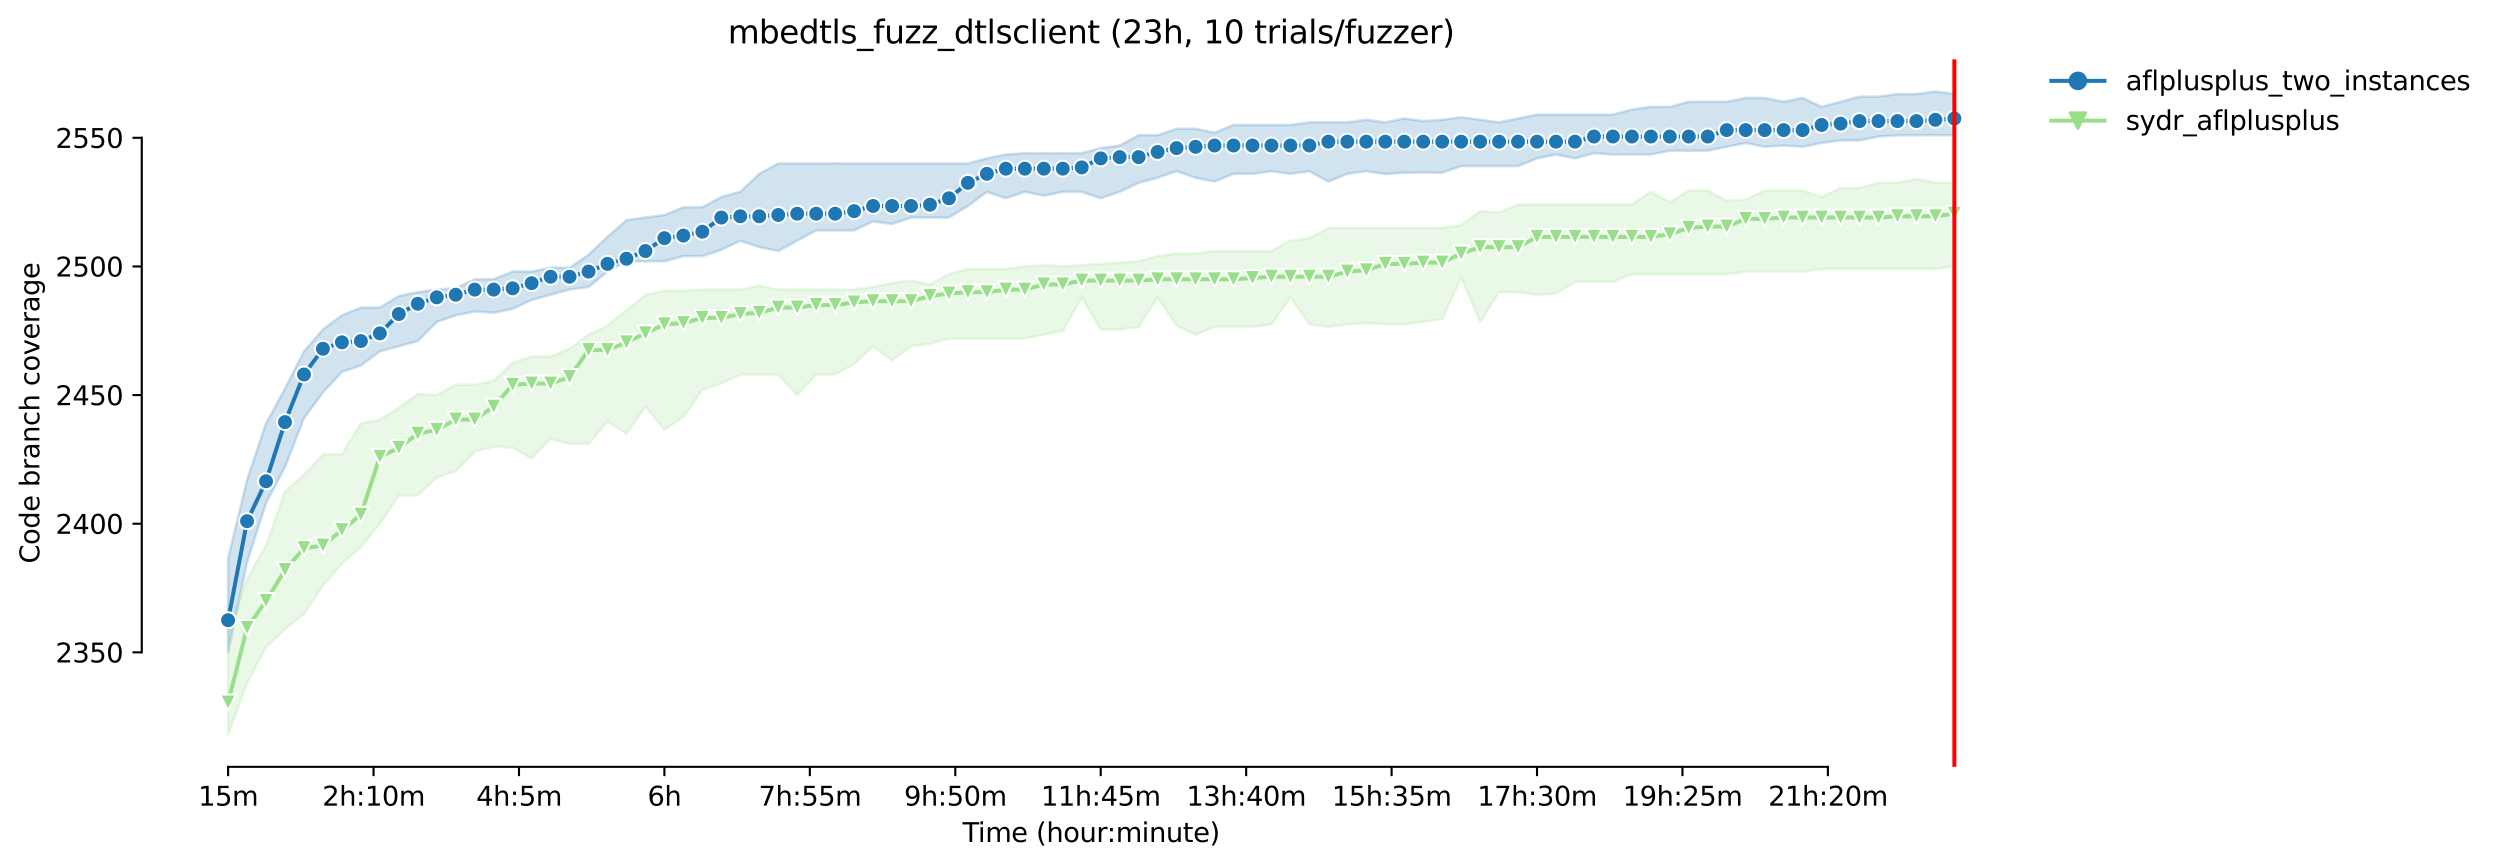 <?xml version="1.0" encoding="utf-8" standalone="no"?>
<!DOCTYPE svg PUBLIC "-//W3C//DTD SVG 1.1//EN"
  "http://www.w3.org/Graphics/SVG/1.1/DTD/svg11.dtd">
<svg height="325.986pt" version="1.1" viewBox="0 0 940.331 325.986" width="940.331pt" xmlns="http://www.w3.org/2000/svg" xmlns:xlink="http://www.w3.org/1999/xlink">
 <defs>
  <style type="text/css">*{stroke-linecap:butt;stroke-linejoin:round;}</style>
 </defs>
 <g id="figure_1">
  <g id="patch_1">
   <path d="M 0 325.986 
L 940.331 325.986 
L 940.331 0 
L 0 0 
z
" style="fill:#ffffff;"/>
  </g>
  <g id="axes_1">
   <g id="patch_2">
    <path d="M 53.328 288.43 
L 767.568 288.43 
L 767.568 22.318 
L 53.328 22.318 
z
" style="fill:#ffffff;"/>
   </g>
   <g id="PolyCollection_1">
    <defs>
     <path d="M 85.794 -115.938 
L 85.794 -80.618 
L 92.929 -114.487 
L 100.064 -136.743 
L 107.199 -150.291 
L 114.335 -168.677 
L 121.47 -178.354 
L 128.605 -186.095 
L 135.74 -188.514 
L 142.876 -193.837 
L 150.011 -195.772 
L 157.146 -197.707 
L 164.281 -204.917 
L 171.417 -207.384 
L 178.552 -208.824 
L 185.687 -208.352 
L 192.823 -209.803 
L 199.958 -213.19 
L 207.093 -215.126 
L 214.228 -217.061 
L 221.364 -218.029 
L 228.499 -223.835 
L 235.634 -227.705 
L 242.769 -227.705 
L 249.905 -227.705 
L 257.04 -229.641 
L 264.175 -229.641 
L 271.31 -232.06 
L 278.446 -235.447 
L 285.581 -233.028 
L 292.716 -231.576 
L 299.852 -235.447 
L 306.987 -239.318 
L 314.122 -239.318 
L 321.257 -239.318 
L 328.393 -242.704 
L 335.528 -241.737 
L 342.663 -244.156 
L 349.798 -244.156 
L 356.934 -244.156 
L 364.069 -248.51 
L 371.204 -253.833 
L 378.339 -251.414 
L 385.475 -253.833 
L 392.61 -252.381 
L 399.745 -253.833 
L 406.88 -253.833 
L 414.016 -251.414 
L 421.151 -253.833 
L 428.286 -257.22 
L 435.422 -259.155 
L 442.557 -261.574 
L 449.692 -259.119 
L 456.827 -257.703 
L 463.963 -260.606 
L 471.098 -260.606 
L 478.233 -261.574 
L 485.368 -260.606 
L 492.504 -261.55 
L 499.639 -257.703 
L 506.774 -260.606 
L 513.909 -261.574 
L 521.045 -260.534 
L 528.18 -261.006 
L 535.315 -261.09 
L 542.451 -261.03 
L 549.586 -263.51 
L 556.721 -263.51 
L 563.856 -263.51 
L 570.992 -263.51 
L 578.127 -266.413 
L 585.262 -267.828 
L 592.397 -266.413 
L 599.533 -268.348 
L 606.668 -267.864 
L 613.803 -267.864 
L 620.938 -267.864 
L 628.074 -269.316 
L 635.209 -269.316 
L 642.344 -269.316 
L 649.479 -270.767 
L 656.615 -272.194 
L 663.75 -270.767 
L 670.885 -271.251 
L 678.021 -270.767 
L 685.156 -272.219 
L 692.291 -273.186 
L 699.426 -273.186 
L 706.562 -274.638 
L 713.697 -275.085 
L 720.832 -275.122 
L 727.967 -275.122 
L 735.103 -275.122 
L 735.103 -290.605 
L 735.103 -290.605 
L 727.967 -291.572 
L 720.832 -290.605 
L 713.697 -290.605 
L 706.562 -289.637 
L 699.426 -289.637 
L 692.291 -287.702 
L 685.156 -285.766 
L 678.021 -289.153 
L 670.885 -287.702 
L 663.75 -289.153 
L 656.615 -289.153 
L 649.479 -287.702 
L 642.344 -287.702 
L 635.209 -287.702 
L 628.074 -285.766 
L 620.938 -285.815 
L 613.803 -284.798 
L 606.668 -282.863 
L 599.533 -282.863 
L 592.397 -282.863 
L 585.262 -282.863 
L 578.127 -282.863 
L 570.992 -281.412 
L 563.856 -279.96 
L 556.721 -280.94 
L 549.586 -281.895 
L 542.451 -280.94 
L 535.315 -280.444 
L 528.18 -281.412 
L 521.045 -279.96 
L 513.909 -280.928 
L 506.774 -279.96 
L 499.639 -279.96 
L 492.504 -279.96 
L 485.368 -278.992 
L 478.233 -278.992 
L 471.098 -278.992 
L 463.963 -278.992 
L 456.827 -276.089 
L 449.692 -277.541 
L 442.557 -277.541 
L 435.422 -275.122 
L 428.286 -275.122 
L 421.151 -271.251 
L 414.016 -270.283 
L 406.88 -268.348 
L 399.745 -268.348 
L 392.61 -268.348 
L 385.475 -268.348 
L 378.339 -267.864 
L 371.204 -266.413 
L 364.069 -264.477 
L 356.934 -264.513 
L 349.798 -264.477 
L 342.663 -264.477 
L 335.528 -264.477 
L 328.393 -264.477 
L 321.257 -264.477 
L 314.122 -264.526 
L 306.987 -264.477 
L 299.852 -264.477 
L 292.716 -264.477 
L 285.581 -260.606 
L 278.446 -253.833 
L 271.31 -251.909 
L 264.175 -248.027 
L 257.04 -248.027 
L 249.905 -245.124 
L 242.769 -244.18 
L 235.634 -243.188 
L 228.499 -236.898 
L 221.364 -230.125 
L 214.228 -225.286 
L 207.093 -225.286 
L 199.958 -223.835 
L 192.823 -223.859 
L 185.687 -220.956 
L 178.552 -220.932 
L 171.417 -217.545 
L 164.281 -217.061 
L 157.146 -216.117 
L 150.011 -214.642 
L 142.876 -210.287 
L 135.74 -210.287 
L 128.605 -207.384 
L 121.47 -202.062 
L 114.335 -193.837 
L 107.199 -179.805 
L 100.064 -166.742 
L 92.929 -145.453 
L 85.794 -115.938 
z
" id="m39f75ca343" style="stroke:#1f77b4;stroke-opacity:0.2;"/>
    </defs>
    <g clip-path="url(#p58bb9d9c53)">
     <use style="fill:#1f77b4;fill-opacity:0.2;stroke:#1f77b4;stroke-opacity:0.2;" x="0" xlink:href="#m39f75ca343" y="325.986"/>
    </g>
   </g>
   <g id="PolyCollection_2">
    <defs>
     <path d="M 85.794 -88.359 
L 85.794 -49.652 
L 92.929 -69.006 
L 100.064 -82.553 
L 107.199 -89.327 
L 114.335 -95.133 
L 121.47 -105.778 
L 128.605 -114.003 
L 135.74 -120.293 
L 142.876 -129.002 
L 150.011 -139.646 
L 157.146 -139.646 
L 164.281 -146.42 
L 171.417 -148.839 
L 178.552 -156.085 
L 185.687 -158.032 
L 192.823 -157.549 
L 199.958 -153.593 
L 207.093 -160.935 
L 214.228 -159 
L 221.364 -159 
L 228.499 -167.504 
L 235.634 -162.871 
L 242.769 -173.031 
L 249.905 -164.322 
L 257.04 -169.161 
L 264.175 -179.321 
L 271.31 -181.741 
L 278.446 -185.127 
L 285.581 -185.127 
L 292.716 -185.127 
L 299.852 -177.386 
L 306.987 -185.127 
L 314.122 -185.127 
L 321.257 -188.998 
L 328.393 -195.772 
L 335.528 -190.45 
L 342.663 -195.772 
L 349.798 -196.74 
L 356.934 -198.675 
L 364.069 -198.675 
L 371.204 -198.675 
L 378.339 -198.675 
L 385.475 -198.675 
L 392.61 -200.126 
L 399.745 -201.578 
L 406.88 -214.158 
L 414.016 -202.062 
L 421.151 -202.062 
L 428.286 -203.03 
L 435.422 -214.158 
L 442.557 -203.513 
L 449.692 -200.126 
L 456.827 -203.03 
L 463.963 -203.03 
L 471.098 -203.03 
L 478.233 -203.997 
L 485.368 -214.158 
L 492.504 -203.997 
L 499.639 -203.03 
L 506.774 -203.997 
L 513.909 -204.469 
L 521.045 -203.997 
L 528.18 -203.997 
L 535.315 -204.965 
L 542.451 -205.933 
L 549.586 -221.621 
L 556.721 -204.965 
L 563.856 -216.093 
L 570.992 -216.093 
L 578.127 -215.126 
L 585.262 -215.609 
L 592.397 -219.964 
L 599.533 -219.964 
L 606.668 -219.964 
L 613.803 -222.867 
L 620.938 -222.867 
L 628.074 -222.867 
L 635.209 -222.867 
L 642.344 -222.867 
L 649.479 -222.867 
L 656.615 -223.835 
L 663.75 -223.835 
L 670.885 -223.835 
L 678.021 -223.835 
L 685.156 -224.802 
L 692.291 -224.802 
L 699.426 -224.802 
L 706.562 -224.802 
L 713.697 -224.802 
L 720.832 -224.802 
L 727.967 -224.802 
L 735.103 -225.77 
L 735.103 -257.22 
L 735.103 -257.22 
L 727.967 -257.22 
L 720.832 -258.671 
L 713.697 -257.22 
L 706.562 -257.22 
L 699.426 -255.284 
L 692.291 -255.284 
L 685.156 -251.897 
L 678.021 -254.317 
L 670.885 -254.317 
L 663.75 -254.317 
L 656.615 -250.93 
L 649.479 -250.458 
L 642.344 -254.317 
L 635.209 -254.317 
L 628.074 -249.962 
L 620.938 -253.833 
L 613.803 -248.994 
L 606.668 -248.994 
L 599.533 -248.994 
L 592.397 -248.994 
L 585.262 -248.994 
L 578.127 -248.994 
L 570.992 -248.994 
L 563.856 -246.091 
L 556.721 -246.575 
L 549.586 -241.253 
L 542.451 -240.285 
L 535.315 -240.285 
L 528.18 -240.285 
L 521.045 -240.285 
L 513.909 -240.285 
L 506.774 -240.285 
L 499.639 -240.285 
L 492.504 -236.414 
L 485.368 -235.531 
L 478.233 -231.576 
L 471.098 -231.576 
L 463.963 -231.576 
L 456.827 -231.576 
L 449.692 -230.608 
L 442.557 -230.608 
L 435.422 -229.641 
L 428.286 -227.705 
L 421.151 -227.222 
L 414.016 -226.738 
L 406.88 -226.254 
L 399.745 -225.77 
L 392.61 -226.254 
L 385.475 -225.782 
L 378.339 -224.802 
L 371.204 -224.802 
L 364.069 -224.802 
L 356.934 -222.867 
L 349.798 -219.02 
L 342.663 -220.448 
L 335.528 -219.48 
L 328.393 -218.041 
L 321.257 -217.061 
L 314.122 -217.061 
L 306.987 -217.061 
L 299.852 -217.061 
L 292.716 -217.061 
L 285.581 -218.512 
L 278.446 -217.061 
L 271.31 -217.061 
L 264.175 -217.061 
L 257.04 -216.577 
L 249.905 -216.577 
L 242.769 -215.126 
L 235.634 -209.319 
L 228.499 -203.513 
L 221.364 -200.126 
L 214.228 -194.804 
L 207.093 -191.901 
L 199.958 -191.901 
L 192.823 -189.482 
L 185.687 -182.708 
L 178.552 -181.257 
L 171.417 -181.257 
L 164.281 -177.386 
L 157.146 -177.87 
L 150.011 -172.548 
L 142.876 -168.193 
L 135.74 -166.742 
L 128.605 -155.129 
L 121.47 -155.129 
L 114.335 -147.388 
L 107.199 -141.098 
L 100.064 -120.777 
L 92.929 -108.197 
L 85.794 -88.359 
z
" id="mbb4a861e71" style="stroke:#98df8a;stroke-opacity:0.2;"/>
    </defs>
    <g clip-path="url(#p58bb9d9c53)">
     <use style="fill:#98df8a;fill-opacity:0.2;stroke:#98df8a;stroke-opacity:0.2;" x="0" xlink:href="#mbb4a861e71" y="325.986"/>
    </g>
   </g>
   <g id="matplotlib.axis_1">
    <g id="xtick_1">
     <g id="line2d_1">
      <defs>
       <path d="M 0 0 
L 0 3.5 
" id="m9f80bf4531" style="stroke:#000000;stroke-width:0.8;"/>
      </defs>
      <g>
       <use style="stroke:#000000;stroke-width:0.8;" x="85.794" xlink:href="#m9f80bf4531" y="288.43"/>
      </g>
     </g>
     <g id="text_1">
      <!-- 15m -->
      <g transform="translate(74.561 303.029)scale(0.1 -0.1)">
       <defs>
        <path d="M 794 531 
L 1825 531 
L 1825 4091 
L 703 3866 
L 703 4441 
L 1819 4666 
L 2450 4666 
L 2450 531 
L 3481 531 
L 3481 0 
L 794 0 
L 794 531 
z
" id="DejaVuSans-31" transform="scale(0.016)"/>
        <path d="M 691 4666 
L 3169 4666 
L 3169 4134 
L 1269 4134 
L 1269 2991 
Q 1406 3038 1543 3061 
Q 1681 3084 1819 3084 
Q 2600 3084 3056 2656 
Q 3513 2228 3513 1497 
Q 3513 744 3044 326 
Q 2575 -91 1722 -91 
Q 1428 -91 1123 -41 
Q 819 9 494 109 
L 494 744 
Q 775 591 1075 516 
Q 1375 441 1709 441 
Q 2250 441 2565 725 
Q 2881 1009 2881 1497 
Q 2881 1984 2565 2268 
Q 2250 2553 1709 2553 
Q 1456 2553 1204 2497 
Q 953 2441 691 2322 
L 691 4666 
z
" id="DejaVuSans-35" transform="scale(0.016)"/>
        <path d="M 3328 2828 
Q 3544 3216 3844 3400 
Q 4144 3584 4550 3584 
Q 5097 3584 5394 3201 
Q 5691 2819 5691 2113 
L 5691 0 
L 5113 0 
L 5113 2094 
Q 5113 2597 4934 2840 
Q 4756 3084 4391 3084 
Q 3944 3084 3684 2787 
Q 3425 2491 3425 1978 
L 3425 0 
L 2847 0 
L 2847 2094 
Q 2847 2600 2669 2842 
Q 2491 3084 2119 3084 
Q 1678 3084 1418 2786 
Q 1159 2488 1159 1978 
L 1159 0 
L 581 0 
L 581 3500 
L 1159 3500 
L 1159 2956 
Q 1356 3278 1631 3431 
Q 1906 3584 2284 3584 
Q 2666 3584 2933 3390 
Q 3200 3197 3328 2828 
z
" id="DejaVuSans-6d" transform="scale(0.016)"/>
       </defs>
       <use xlink:href="#DejaVuSans-31"/>
       <use x="63.623" xlink:href="#DejaVuSans-35"/>
       <use x="127.246" xlink:href="#DejaVuSans-6d"/>
      </g>
     </g>
    </g>
    <g id="xtick_2">
     <g id="line2d_2">
      <g>
       <use style="stroke:#000000;stroke-width:0.8;" x="140.497" xlink:href="#m9f80bf4531" y="288.43"/>
      </g>
     </g>
     <g id="text_2">
      <!-- 2h:10m -->
      <g transform="translate(121.23 303.029)scale(0.1 -0.1)">
       <defs>
        <path d="M 1228 531 
L 3431 531 
L 3431 0 
L 469 0 
L 469 531 
Q 828 903 1448 1529 
Q 2069 2156 2228 2338 
Q 2531 2678 2651 2914 
Q 2772 3150 2772 3378 
Q 2772 3750 2511 3984 
Q 2250 4219 1831 4219 
Q 1534 4219 1204 4116 
Q 875 4013 500 3803 
L 500 4441 
Q 881 4594 1212 4672 
Q 1544 4750 1819 4750 
Q 2544 4750 2975 4387 
Q 3406 4025 3406 3419 
Q 3406 3131 3298 2873 
Q 3191 2616 2906 2266 
Q 2828 2175 2409 1742 
Q 1991 1309 1228 531 
z
" id="DejaVuSans-32" transform="scale(0.016)"/>
        <path d="M 3513 2113 
L 3513 0 
L 2938 0 
L 2938 2094 
Q 2938 2591 2744 2837 
Q 2550 3084 2163 3084 
Q 1697 3084 1428 2787 
Q 1159 2491 1159 1978 
L 1159 0 
L 581 0 
L 581 4863 
L 1159 4863 
L 1159 2956 
Q 1366 3272 1645 3428 
Q 1925 3584 2291 3584 
Q 2894 3584 3203 3211 
Q 3513 2838 3513 2113 
z
" id="DejaVuSans-68" transform="scale(0.016)"/>
        <path d="M 750 794 
L 1409 794 
L 1409 0 
L 750 0 
L 750 794 
z
M 750 3309 
L 1409 3309 
L 1409 2516 
L 750 2516 
L 750 3309 
z
" id="DejaVuSans-3a" transform="scale(0.016)"/>
        <path d="M 2034 4250 
Q 1547 4250 1301 3770 
Q 1056 3291 1056 2328 
Q 1056 1369 1301 889 
Q 1547 409 2034 409 
Q 2525 409 2770 889 
Q 3016 1369 3016 2328 
Q 3016 3291 2770 3770 
Q 2525 4250 2034 4250 
z
M 2034 4750 
Q 2819 4750 3233 4129 
Q 3647 3509 3647 2328 
Q 3647 1150 3233 529 
Q 2819 -91 2034 -91 
Q 1250 -91 836 529 
Q 422 1150 422 2328 
Q 422 3509 836 4129 
Q 1250 4750 2034 4750 
z
" id="DejaVuSans-30" transform="scale(0.016)"/>
       </defs>
       <use xlink:href="#DejaVuSans-32"/>
       <use x="63.623" xlink:href="#DejaVuSans-68"/>
       <use x="127.002" xlink:href="#DejaVuSans-3a"/>
       <use x="160.693" xlink:href="#DejaVuSans-31"/>
       <use x="224.316" xlink:href="#DejaVuSans-30"/>
       <use x="287.939" xlink:href="#DejaVuSans-6d"/>
      </g>
     </g>
    </g>
    <g id="xtick_3">
     <g id="line2d_3">
      <g>
       <use style="stroke:#000000;stroke-width:0.8;" x="195.201" xlink:href="#m9f80bf4531" y="288.43"/>
      </g>
     </g>
     <g id="text_3">
      <!-- 4h:5m -->
      <g transform="translate(179.115 303.029)scale(0.1 -0.1)">
       <defs>
        <path d="M 2419 4116 
L 825 1625 
L 2419 1625 
L 2419 4116 
z
M 2253 4666 
L 3047 4666 
L 3047 1625 
L 3713 1625 
L 3713 1100 
L 3047 1100 
L 3047 0 
L 2419 0 
L 2419 1100 
L 313 1100 
L 313 1709 
L 2253 4666 
z
" id="DejaVuSans-34" transform="scale(0.016)"/>
       </defs>
       <use xlink:href="#DejaVuSans-34"/>
       <use x="63.623" xlink:href="#DejaVuSans-68"/>
       <use x="127.002" xlink:href="#DejaVuSans-3a"/>
       <use x="160.693" xlink:href="#DejaVuSans-35"/>
       <use x="224.316" xlink:href="#DejaVuSans-6d"/>
      </g>
     </g>
    </g>
    <g id="xtick_4">
     <g id="line2d_4">
      <g>
       <use style="stroke:#000000;stroke-width:0.8;" x="249.905" xlink:href="#m9f80bf4531" y="288.43"/>
      </g>
     </g>
     <g id="text_4">
      <!-- 6h -->
      <g transform="translate(243.555 303.029)scale(0.1 -0.1)">
       <defs>
        <path d="M 2113 2584 
Q 1688 2584 1439 2293 
Q 1191 2003 1191 1497 
Q 1191 994 1439 701 
Q 1688 409 2113 409 
Q 2538 409 2786 701 
Q 3034 994 3034 1497 
Q 3034 2003 2786 2293 
Q 2538 2584 2113 2584 
z
M 3366 4563 
L 3366 3988 
Q 3128 4100 2886 4159 
Q 2644 4219 2406 4219 
Q 1781 4219 1451 3797 
Q 1122 3375 1075 2522 
Q 1259 2794 1537 2939 
Q 1816 3084 2150 3084 
Q 2853 3084 3261 2657 
Q 3669 2231 3669 1497 
Q 3669 778 3244 343 
Q 2819 -91 2113 -91 
Q 1303 -91 875 529 
Q 447 1150 447 2328 
Q 447 3434 972 4092 
Q 1497 4750 2381 4750 
Q 2619 4750 2861 4703 
Q 3103 4656 3366 4563 
z
" id="DejaVuSans-36" transform="scale(0.016)"/>
       </defs>
       <use xlink:href="#DejaVuSans-36"/>
       <use x="63.623" xlink:href="#DejaVuSans-68"/>
      </g>
     </g>
    </g>
    <g id="xtick_5">
     <g id="line2d_5">
      <g>
       <use style="stroke:#000000;stroke-width:0.8;" x="304.608" xlink:href="#m9f80bf4531" y="288.43"/>
      </g>
     </g>
     <g id="text_5">
      <!-- 7h:55m -->
      <g transform="translate(285.341 303.029)scale(0.1 -0.1)">
       <defs>
        <path d="M 525 4666 
L 3525 4666 
L 3525 4397 
L 1831 0 
L 1172 0 
L 2766 4134 
L 525 4134 
L 525 4666 
z
" id="DejaVuSans-37" transform="scale(0.016)"/>
       </defs>
       <use xlink:href="#DejaVuSans-37"/>
       <use x="63.623" xlink:href="#DejaVuSans-68"/>
       <use x="127.002" xlink:href="#DejaVuSans-3a"/>
       <use x="160.693" xlink:href="#DejaVuSans-35"/>
       <use x="224.316" xlink:href="#DejaVuSans-35"/>
       <use x="287.939" xlink:href="#DejaVuSans-6d"/>
      </g>
     </g>
    </g>
    <g id="xtick_6">
     <g id="line2d_6">
      <g>
       <use style="stroke:#000000;stroke-width:0.8;" x="359.312" xlink:href="#m9f80bf4531" y="288.43"/>
      </g>
     </g>
     <g id="text_6">
      <!-- 9h:50m -->
      <g transform="translate(340.045 303.029)scale(0.1 -0.1)">
       <defs>
        <path d="M 703 97 
L 703 672 
Q 941 559 1184 500 
Q 1428 441 1663 441 
Q 2288 441 2617 861 
Q 2947 1281 2994 2138 
Q 2813 1869 2534 1725 
Q 2256 1581 1919 1581 
Q 1219 1581 811 2004 
Q 403 2428 403 3163 
Q 403 3881 828 4315 
Q 1253 4750 1959 4750 
Q 2769 4750 3195 4129 
Q 3622 3509 3622 2328 
Q 3622 1225 3098 567 
Q 2575 -91 1691 -91 
Q 1453 -91 1209 -44 
Q 966 3 703 97 
z
M 1959 2075 
Q 2384 2075 2632 2365 
Q 2881 2656 2881 3163 
Q 2881 3666 2632 3958 
Q 2384 4250 1959 4250 
Q 1534 4250 1286 3958 
Q 1038 3666 1038 3163 
Q 1038 2656 1286 2365 
Q 1534 2075 1959 2075 
z
" id="DejaVuSans-39" transform="scale(0.016)"/>
       </defs>
       <use xlink:href="#DejaVuSans-39"/>
       <use x="63.623" xlink:href="#DejaVuSans-68"/>
       <use x="127.002" xlink:href="#DejaVuSans-3a"/>
       <use x="160.693" xlink:href="#DejaVuSans-35"/>
       <use x="224.316" xlink:href="#DejaVuSans-30"/>
       <use x="287.939" xlink:href="#DejaVuSans-6d"/>
      </g>
     </g>
    </g>
    <g id="xtick_7">
     <g id="line2d_7">
      <g>
       <use style="stroke:#000000;stroke-width:0.8;" x="414.016" xlink:href="#m9f80bf4531" y="288.43"/>
      </g>
     </g>
     <g id="text_7">
      <!-- 11h:45m -->
      <g transform="translate(391.567 303.029)scale(0.1 -0.1)">
       <use xlink:href="#DejaVuSans-31"/>
       <use x="63.623" xlink:href="#DejaVuSans-31"/>
       <use x="127.246" xlink:href="#DejaVuSans-68"/>
       <use x="190.625" xlink:href="#DejaVuSans-3a"/>
       <use x="224.316" xlink:href="#DejaVuSans-34"/>
       <use x="287.939" xlink:href="#DejaVuSans-35"/>
       <use x="351.562" xlink:href="#DejaVuSans-6d"/>
      </g>
     </g>
    </g>
    <g id="xtick_8">
     <g id="line2d_8">
      <g>
       <use style="stroke:#000000;stroke-width:0.8;" x="468.719" xlink:href="#m9f80bf4531" y="288.43"/>
      </g>
     </g>
     <g id="text_8">
      <!-- 13h:40m -->
      <g transform="translate(446.271 303.029)scale(0.1 -0.1)">
       <defs>
        <path d="M 2597 2516 
Q 3050 2419 3304 2112 
Q 3559 1806 3559 1356 
Q 3559 666 3084 287 
Q 2609 -91 1734 -91 
Q 1441 -91 1130 -33 
Q 819 25 488 141 
L 488 750 
Q 750 597 1062 519 
Q 1375 441 1716 441 
Q 2309 441 2620 675 
Q 2931 909 2931 1356 
Q 2931 1769 2642 2001 
Q 2353 2234 1838 2234 
L 1294 2234 
L 1294 2753 
L 1863 2753 
Q 2328 2753 2575 2939 
Q 2822 3125 2822 3475 
Q 2822 3834 2567 4026 
Q 2313 4219 1838 4219 
Q 1578 4219 1281 4162 
Q 984 4106 628 3988 
L 628 4550 
Q 988 4650 1302 4700 
Q 1616 4750 1894 4750 
Q 2613 4750 3031 4423 
Q 3450 4097 3450 3541 
Q 3450 3153 3228 2886 
Q 3006 2619 2597 2516 
z
" id="DejaVuSans-33" transform="scale(0.016)"/>
       </defs>
       <use xlink:href="#DejaVuSans-31"/>
       <use x="63.623" xlink:href="#DejaVuSans-33"/>
       <use x="127.246" xlink:href="#DejaVuSans-68"/>
       <use x="190.625" xlink:href="#DejaVuSans-3a"/>
       <use x="224.316" xlink:href="#DejaVuSans-34"/>
       <use x="287.939" xlink:href="#DejaVuSans-30"/>
       <use x="351.562" xlink:href="#DejaVuSans-6d"/>
      </g>
     </g>
    </g>
    <g id="xtick_9">
     <g id="line2d_9">
      <g>
       <use style="stroke:#000000;stroke-width:0.8;" x="523.423" xlink:href="#m9f80bf4531" y="288.43"/>
      </g>
     </g>
     <g id="text_9">
      <!-- 15h:35m -->
      <g transform="translate(500.975 303.029)scale(0.1 -0.1)">
       <use xlink:href="#DejaVuSans-31"/>
       <use x="63.623" xlink:href="#DejaVuSans-35"/>
       <use x="127.246" xlink:href="#DejaVuSans-68"/>
       <use x="190.625" xlink:href="#DejaVuSans-3a"/>
       <use x="224.316" xlink:href="#DejaVuSans-33"/>
       <use x="287.939" xlink:href="#DejaVuSans-35"/>
       <use x="351.562" xlink:href="#DejaVuSans-6d"/>
      </g>
     </g>
    </g>
    <g id="xtick_10">
     <g id="line2d_10">
      <g>
       <use style="stroke:#000000;stroke-width:0.8;" x="578.127" xlink:href="#m9f80bf4531" y="288.43"/>
      </g>
     </g>
     <g id="text_10">
      <!-- 17h:30m -->
      <g transform="translate(555.678 303.029)scale(0.1 -0.1)">
       <use xlink:href="#DejaVuSans-31"/>
       <use x="63.623" xlink:href="#DejaVuSans-37"/>
       <use x="127.246" xlink:href="#DejaVuSans-68"/>
       <use x="190.625" xlink:href="#DejaVuSans-3a"/>
       <use x="224.316" xlink:href="#DejaVuSans-33"/>
       <use x="287.939" xlink:href="#DejaVuSans-30"/>
       <use x="351.562" xlink:href="#DejaVuSans-6d"/>
      </g>
     </g>
    </g>
    <g id="xtick_11">
     <g id="line2d_11">
      <g>
       <use style="stroke:#000000;stroke-width:0.8;" x="632.831" xlink:href="#m9f80bf4531" y="288.43"/>
      </g>
     </g>
     <g id="text_11">
      <!-- 19h:25m -->
      <g transform="translate(610.382 303.029)scale(0.1 -0.1)">
       <use xlink:href="#DejaVuSans-31"/>
       <use x="63.623" xlink:href="#DejaVuSans-39"/>
       <use x="127.246" xlink:href="#DejaVuSans-68"/>
       <use x="190.625" xlink:href="#DejaVuSans-3a"/>
       <use x="224.316" xlink:href="#DejaVuSans-32"/>
       <use x="287.939" xlink:href="#DejaVuSans-35"/>
       <use x="351.562" xlink:href="#DejaVuSans-6d"/>
      </g>
     </g>
    </g>
    <g id="xtick_12">
     <g id="line2d_12">
      <g>
       <use style="stroke:#000000;stroke-width:0.8;" x="687.534" xlink:href="#m9f80bf4531" y="288.43"/>
      </g>
     </g>
     <g id="text_12">
      <!-- 21h:20m -->
      <g transform="translate(665.086 303.029)scale(0.1 -0.1)">
       <use xlink:href="#DejaVuSans-32"/>
       <use x="63.623" xlink:href="#DejaVuSans-31"/>
       <use x="127.246" xlink:href="#DejaVuSans-68"/>
       <use x="190.625" xlink:href="#DejaVuSans-3a"/>
       <use x="224.316" xlink:href="#DejaVuSans-32"/>
       <use x="287.939" xlink:href="#DejaVuSans-30"/>
       <use x="351.562" xlink:href="#DejaVuSans-6d"/>
      </g>
     </g>
    </g>
    <g id="text_13">
     <!-- Time (hour:minute) -->
     <g transform="translate(362.041 316.707)scale(0.1 -0.1)">
      <defs>
       <path d="M -19 4666 
L 3928 4666 
L 3928 4134 
L 2272 4134 
L 2272 0 
L 1638 0 
L 1638 4134 
L -19 4134 
L -19 4666 
z
" id="DejaVuSans-54" transform="scale(0.016)"/>
       <path d="M 603 3500 
L 1178 3500 
L 1178 0 
L 603 0 
L 603 3500 
z
M 603 4863 
L 1178 4863 
L 1178 4134 
L 603 4134 
L 603 4863 
z
" id="DejaVuSans-69" transform="scale(0.016)"/>
       <path d="M 3597 1894 
L 3597 1613 
L 953 1613 
Q 991 1019 1311 708 
Q 1631 397 2203 397 
Q 2534 397 2845 478 
Q 3156 559 3463 722 
L 3463 178 
Q 3153 47 2828 -22 
Q 2503 -91 2169 -91 
Q 1331 -91 842 396 
Q 353 884 353 1716 
Q 353 2575 817 3079 
Q 1281 3584 2069 3584 
Q 2775 3584 3186 3129 
Q 3597 2675 3597 1894 
z
M 3022 2063 
Q 3016 2534 2758 2815 
Q 2500 3097 2075 3097 
Q 1594 3097 1305 2825 
Q 1016 2553 972 2059 
L 3022 2063 
z
" id="DejaVuSans-65" transform="scale(0.016)"/>
       <path id="DejaVuSans-20" transform="scale(0.016)"/>
       <path d="M 1984 4856 
Q 1566 4138 1362 3434 
Q 1159 2731 1159 2009 
Q 1159 1288 1364 580 
Q 1569 -128 1984 -844 
L 1484 -844 
Q 1016 -109 783 600 
Q 550 1309 550 2009 
Q 550 2706 781 3412 
Q 1013 4119 1484 4856 
L 1984 4856 
z
" id="DejaVuSans-28" transform="scale(0.016)"/>
       <path d="M 1959 3097 
Q 1497 3097 1228 2736 
Q 959 2375 959 1747 
Q 959 1119 1226 758 
Q 1494 397 1959 397 
Q 2419 397 2687 759 
Q 2956 1122 2956 1747 
Q 2956 2369 2687 2733 
Q 2419 3097 1959 3097 
z
M 1959 3584 
Q 2709 3584 3137 3096 
Q 3566 2609 3566 1747 
Q 3566 888 3137 398 
Q 2709 -91 1959 -91 
Q 1206 -91 779 398 
Q 353 888 353 1747 
Q 353 2609 779 3096 
Q 1206 3584 1959 3584 
z
" id="DejaVuSans-6f" transform="scale(0.016)"/>
       <path d="M 544 1381 
L 544 3500 
L 1119 3500 
L 1119 1403 
Q 1119 906 1312 657 
Q 1506 409 1894 409 
Q 2359 409 2629 706 
Q 2900 1003 2900 1516 
L 2900 3500 
L 3475 3500 
L 3475 0 
L 2900 0 
L 2900 538 
Q 2691 219 2414 64 
Q 2138 -91 1772 -91 
Q 1169 -91 856 284 
Q 544 659 544 1381 
z
M 1991 3584 
L 1991 3584 
z
" id="DejaVuSans-75" transform="scale(0.016)"/>
       <path d="M 2631 2963 
Q 2534 3019 2420 3045 
Q 2306 3072 2169 3072 
Q 1681 3072 1420 2755 
Q 1159 2438 1159 1844 
L 1159 0 
L 581 0 
L 581 3500 
L 1159 3500 
L 1159 2956 
Q 1341 3275 1631 3429 
Q 1922 3584 2338 3584 
Q 2397 3584 2469 3576 
Q 2541 3569 2628 3553 
L 2631 2963 
z
" id="DejaVuSans-72" transform="scale(0.016)"/>
       <path d="M 3513 2113 
L 3513 0 
L 2938 0 
L 2938 2094 
Q 2938 2591 2744 2837 
Q 2550 3084 2163 3084 
Q 1697 3084 1428 2787 
Q 1159 2491 1159 1978 
L 1159 0 
L 581 0 
L 581 3500 
L 1159 3500 
L 1159 2956 
Q 1366 3272 1645 3428 
Q 1925 3584 2291 3584 
Q 2894 3584 3203 3211 
Q 3513 2838 3513 2113 
z
" id="DejaVuSans-6e" transform="scale(0.016)"/>
       <path d="M 1172 4494 
L 1172 3500 
L 2356 3500 
L 2356 3053 
L 1172 3053 
L 1172 1153 
Q 1172 725 1289 603 
Q 1406 481 1766 481 
L 2356 481 
L 2356 0 
L 1766 0 
Q 1100 0 847 248 
Q 594 497 594 1153 
L 594 3053 
L 172 3053 
L 172 3500 
L 594 3500 
L 594 4494 
L 1172 4494 
z
" id="DejaVuSans-74" transform="scale(0.016)"/>
       <path d="M 513 4856 
L 1013 4856 
Q 1481 4119 1714 3412 
Q 1947 2706 1947 2009 
Q 1947 1309 1714 600 
Q 1481 -109 1013 -844 
L 513 -844 
Q 928 -128 1133 580 
Q 1338 1288 1338 2009 
Q 1338 2731 1133 3434 
Q 928 4138 513 4856 
z
" id="DejaVuSans-29" transform="scale(0.016)"/>
      </defs>
      <use xlink:href="#DejaVuSans-54"/>
      <use x="57.959" xlink:href="#DejaVuSans-69"/>
      <use x="85.742" xlink:href="#DejaVuSans-6d"/>
      <use x="183.154" xlink:href="#DejaVuSans-65"/>
      <use x="244.678" xlink:href="#DejaVuSans-20"/>
      <use x="276.465" xlink:href="#DejaVuSans-28"/>
      <use x="315.479" xlink:href="#DejaVuSans-68"/>
      <use x="378.857" xlink:href="#DejaVuSans-6f"/>
      <use x="440.039" xlink:href="#DejaVuSans-75"/>
      <use x="503.418" xlink:href="#DejaVuSans-72"/>
      <use x="542.781" xlink:href="#DejaVuSans-3a"/>
      <use x="576.473" xlink:href="#DejaVuSans-6d"/>
      <use x="673.885" xlink:href="#DejaVuSans-69"/>
      <use x="701.668" xlink:href="#DejaVuSans-6e"/>
      <use x="765.047" xlink:href="#DejaVuSans-75"/>
      <use x="828.426" xlink:href="#DejaVuSans-74"/>
      <use x="867.635" xlink:href="#DejaVuSans-65"/>
      <use x="929.158" xlink:href="#DejaVuSans-29"/>
     </g>
    </g>
   </g>
   <g id="matplotlib.axis_2">
    <g id="ytick_1">
     <g id="line2d_13">
      <defs>
       <path d="M 0 0 
L -3.5 0 
" id="m9b0b1be476" style="stroke:#000000;stroke-width:0.8;"/>
      </defs>
      <g>
       <use style="stroke:#000000;stroke-width:0.8;" x="53.328" xlink:href="#m9b0b1be476" y="245.368"/>
      </g>
     </g>
     <g id="text_14">
      <!-- 2350 -->
      <g transform="translate(20.878 249.168)scale(0.1 -0.1)">
       <use xlink:href="#DejaVuSans-32"/>
       <use x="63.623" xlink:href="#DejaVuSans-33"/>
       <use x="127.246" xlink:href="#DejaVuSans-35"/>
       <use x="190.869" xlink:href="#DejaVuSans-30"/>
      </g>
     </g>
    </g>
    <g id="ytick_2">
     <g id="line2d_14">
      <g>
       <use style="stroke:#000000;stroke-width:0.8;" x="53.328" xlink:href="#m9b0b1be476" y="196.984"/>
      </g>
     </g>
     <g id="text_15">
      <!-- 2400 -->
      <g transform="translate(20.878 200.784)scale(0.1 -0.1)">
       <use xlink:href="#DejaVuSans-32"/>
       <use x="63.623" xlink:href="#DejaVuSans-34"/>
       <use x="127.246" xlink:href="#DejaVuSans-30"/>
       <use x="190.869" xlink:href="#DejaVuSans-30"/>
      </g>
     </g>
    </g>
    <g id="ytick_3">
     <g id="line2d_15">
      <g>
       <use style="stroke:#000000;stroke-width:0.8;" x="53.328" xlink:href="#m9b0b1be476" y="148.6"/>
      </g>
     </g>
     <g id="text_16">
      <!-- 2450 -->
      <g transform="translate(20.878 152.4)scale(0.1 -0.1)">
       <use xlink:href="#DejaVuSans-32"/>
       <use x="63.623" xlink:href="#DejaVuSans-34"/>
       <use x="127.246" xlink:href="#DejaVuSans-35"/>
       <use x="190.869" xlink:href="#DejaVuSans-30"/>
      </g>
     </g>
    </g>
    <g id="ytick_4">
     <g id="line2d_16">
      <g>
       <use style="stroke:#000000;stroke-width:0.8;" x="53.328" xlink:href="#m9b0b1be476" y="100.216"/>
      </g>
     </g>
     <g id="text_17">
      <!-- 2500 -->
      <g transform="translate(20.878 104.016)scale(0.1 -0.1)">
       <use xlink:href="#DejaVuSans-32"/>
       <use x="63.623" xlink:href="#DejaVuSans-35"/>
       <use x="127.246" xlink:href="#DejaVuSans-30"/>
       <use x="190.869" xlink:href="#DejaVuSans-30"/>
      </g>
     </g>
    </g>
    <g id="ytick_5">
     <g id="line2d_17">
      <g>
       <use style="stroke:#000000;stroke-width:0.8;" x="53.328" xlink:href="#m9b0b1be476" y="51.832"/>
      </g>
     </g>
     <g id="text_18">
      <!-- 2550 -->
      <g transform="translate(20.878 55.632)scale(0.1 -0.1)">
       <use xlink:href="#DejaVuSans-32"/>
       <use x="63.623" xlink:href="#DejaVuSans-35"/>
       <use x="127.246" xlink:href="#DejaVuSans-35"/>
       <use x="190.869" xlink:href="#DejaVuSans-30"/>
      </g>
     </g>
    </g>
    <g id="text_19">
     <!-- Code branch coverage -->
     <g transform="translate(14.798 211.949)rotate(-90)scale(0.1 -0.1)">
      <defs>
       <path d="M 4122 4306 
L 4122 3641 
Q 3803 3938 3442 4084 
Q 3081 4231 2675 4231 
Q 1875 4231 1450 3742 
Q 1025 3253 1025 2328 
Q 1025 1406 1450 917 
Q 1875 428 2675 428 
Q 3081 428 3442 575 
Q 3803 722 4122 1019 
L 4122 359 
Q 3791 134 3420 21 
Q 3050 -91 2638 -91 
Q 1578 -91 968 557 
Q 359 1206 359 2328 
Q 359 3453 968 4101 
Q 1578 4750 2638 4750 
Q 3056 4750 3426 4639 
Q 3797 4528 4122 4306 
z
" id="DejaVuSans-43" transform="scale(0.016)"/>
       <path d="M 2906 2969 
L 2906 4863 
L 3481 4863 
L 3481 0 
L 2906 0 
L 2906 525 
Q 2725 213 2448 61 
Q 2172 -91 1784 -91 
Q 1150 -91 751 415 
Q 353 922 353 1747 
Q 353 2572 751 3078 
Q 1150 3584 1784 3584 
Q 2172 3584 2448 3432 
Q 2725 3281 2906 2969 
z
M 947 1747 
Q 947 1113 1208 752 
Q 1469 391 1925 391 
Q 2381 391 2643 752 
Q 2906 1113 2906 1747 
Q 2906 2381 2643 2742 
Q 2381 3103 1925 3103 
Q 1469 3103 1208 2742 
Q 947 2381 947 1747 
z
" id="DejaVuSans-64" transform="scale(0.016)"/>
       <path d="M 3116 1747 
Q 3116 2381 2855 2742 
Q 2594 3103 2138 3103 
Q 1681 3103 1420 2742 
Q 1159 2381 1159 1747 
Q 1159 1113 1420 752 
Q 1681 391 2138 391 
Q 2594 391 2855 752 
Q 3116 1113 3116 1747 
z
M 1159 2969 
Q 1341 3281 1617 3432 
Q 1894 3584 2278 3584 
Q 2916 3584 3314 3078 
Q 3713 2572 3713 1747 
Q 3713 922 3314 415 
Q 2916 -91 2278 -91 
Q 1894 -91 1617 61 
Q 1341 213 1159 525 
L 1159 0 
L 581 0 
L 581 4863 
L 1159 4863 
L 1159 2969 
z
" id="DejaVuSans-62" transform="scale(0.016)"/>
       <path d="M 2194 1759 
Q 1497 1759 1228 1600 
Q 959 1441 959 1056 
Q 959 750 1161 570 
Q 1363 391 1709 391 
Q 2188 391 2477 730 
Q 2766 1069 2766 1631 
L 2766 1759 
L 2194 1759 
z
M 3341 1997 
L 3341 0 
L 2766 0 
L 2766 531 
Q 2569 213 2275 61 
Q 1981 -91 1556 -91 
Q 1019 -91 701 211 
Q 384 513 384 1019 
Q 384 1609 779 1909 
Q 1175 2209 1959 2209 
L 2766 2209 
L 2766 2266 
Q 2766 2663 2505 2880 
Q 2244 3097 1772 3097 
Q 1472 3097 1187 3025 
Q 903 2953 641 2809 
L 641 3341 
Q 956 3463 1253 3523 
Q 1550 3584 1831 3584 
Q 2591 3584 2966 3190 
Q 3341 2797 3341 1997 
z
" id="DejaVuSans-61" transform="scale(0.016)"/>
       <path d="M 3122 3366 
L 3122 2828 
Q 2878 2963 2633 3030 
Q 2388 3097 2138 3097 
Q 1578 3097 1268 2742 
Q 959 2388 959 1747 
Q 959 1106 1268 751 
Q 1578 397 2138 397 
Q 2388 397 2633 464 
Q 2878 531 3122 666 
L 3122 134 
Q 2881 22 2623 -34 
Q 2366 -91 2075 -91 
Q 1284 -91 818 406 
Q 353 903 353 1747 
Q 353 2603 823 3093 
Q 1294 3584 2113 3584 
Q 2378 3584 2631 3529 
Q 2884 3475 3122 3366 
z
" id="DejaVuSans-63" transform="scale(0.016)"/>
       <path d="M 191 3500 
L 800 3500 
L 1894 563 
L 2988 3500 
L 3597 3500 
L 2284 0 
L 1503 0 
L 191 3500 
z
" id="DejaVuSans-76" transform="scale(0.016)"/>
       <path d="M 2906 1791 
Q 2906 2416 2648 2759 
Q 2391 3103 1925 3103 
Q 1463 3103 1205 2759 
Q 947 2416 947 1791 
Q 947 1169 1205 825 
Q 1463 481 1925 481 
Q 2391 481 2648 825 
Q 2906 1169 2906 1791 
z
M 3481 434 
Q 3481 -459 3084 -895 
Q 2688 -1331 1869 -1331 
Q 1566 -1331 1297 -1286 
Q 1028 -1241 775 -1147 
L 775 -588 
Q 1028 -725 1275 -790 
Q 1522 -856 1778 -856 
Q 2344 -856 2625 -561 
Q 2906 -266 2906 331 
L 2906 616 
Q 2728 306 2450 153 
Q 2172 0 1784 0 
Q 1141 0 747 490 
Q 353 981 353 1791 
Q 353 2603 747 3093 
Q 1141 3584 1784 3584 
Q 2172 3584 2450 3431 
Q 2728 3278 2906 2969 
L 2906 3500 
L 3481 3500 
L 3481 434 
z
" id="DejaVuSans-67" transform="scale(0.016)"/>
      </defs>
      <use xlink:href="#DejaVuSans-43"/>
      <use x="69.824" xlink:href="#DejaVuSans-6f"/>
      <use x="131.006" xlink:href="#DejaVuSans-64"/>
      <use x="194.482" xlink:href="#DejaVuSans-65"/>
      <use x="256.006" xlink:href="#DejaVuSans-20"/>
      <use x="287.793" xlink:href="#DejaVuSans-62"/>
      <use x="351.27" xlink:href="#DejaVuSans-72"/>
      <use x="392.383" xlink:href="#DejaVuSans-61"/>
      <use x="453.662" xlink:href="#DejaVuSans-6e"/>
      <use x="517.041" xlink:href="#DejaVuSans-63"/>
      <use x="572.021" xlink:href="#DejaVuSans-68"/>
      <use x="635.4" xlink:href="#DejaVuSans-20"/>
      <use x="667.188" xlink:href="#DejaVuSans-63"/>
      <use x="722.168" xlink:href="#DejaVuSans-6f"/>
      <use x="783.35" xlink:href="#DejaVuSans-76"/>
      <use x="842.529" xlink:href="#DejaVuSans-65"/>
      <use x="904.053" xlink:href="#DejaVuSans-72"/>
      <use x="945.166" xlink:href="#DejaVuSans-61"/>
      <use x="1006.445" xlink:href="#DejaVuSans-67"/>
      <use x="1069.922" xlink:href="#DejaVuSans-65"/>
     </g>
    </g>
   </g>
   <g id="line2d_18">
    <path clip-path="url(#p58bb9d9c53)" d="M 85.794 233.272 
L 92.929 196.017 
L 100.064 181.018 
L 107.199 158.761 
L 114.335 140.859 
L 121.47 131.182 
L 128.605 128.763 
L 135.74 128.279 
L 142.876 125.376 
L 150.011 118.118 
L 157.146 114.248 
L 164.281 111.829 
L 171.417 110.861 
L 178.552 108.925 
L 185.687 108.925 
L 192.823 108.442 
L 199.958 106.506 
L 207.093 104.087 
L 214.228 104.087 
L 221.364 102.152 
L 228.499 99.249 
L 235.634 97.313 
L 242.769 94.41 
L 249.905 89.572 
L 257.04 88.604 
L 264.175 87.153 
L 271.31 81.83 
L 278.446 81.347 
L 285.581 81.347 
L 292.716 80.863 
L 299.852 80.379 
L 306.987 80.379 
L 314.122 80.379 
L 321.257 79.411 
L 328.393 77.476 
L 335.528 77.476 
L 342.663 77.476 
L 349.798 76.992 
L 356.934 74.573 
L 364.069 68.767 
L 371.204 65.38 
L 378.339 63.445 
L 385.475 63.445 
L 392.61 63.445 
L 399.745 63.445 
L 406.88 62.961 
L 414.016 59.574 
L 421.151 59.09 
L 428.286 59.09 
L 435.422 57.155 
L 442.557 55.703 
L 449.692 55.219 
L 456.827 54.735 
L 463.963 54.735 
L 471.098 54.735 
L 478.233 54.735 
L 485.368 54.735 
L 492.504 54.735 
L 499.639 53.284 
L 506.774 53.284 
L 513.909 53.284 
L 521.045 53.284 
L 528.18 53.284 
L 535.315 53.284 
L 542.451 53.284 
L 549.586 53.284 
L 556.721 53.284 
L 563.856 53.284 
L 570.992 53.284 
L 578.127 53.284 
L 585.262 53.284 
L 592.397 53.284 
L 599.533 51.349 
L 606.668 51.349 
L 613.803 51.349 
L 620.938 51.349 
L 628.074 51.349 
L 635.209 51.349 
L 642.344 51.349 
L 649.479 48.929 
L 656.615 48.929 
L 663.75 48.929 
L 670.885 48.929 
L 678.021 48.929 
L 685.156 46.994 
L 692.291 46.51 
L 699.426 45.542 
L 706.562 45.542 
L 713.697 45.542 
L 720.832 45.542 
L 727.967 45.059 
L 735.103 44.575 
" style="fill:none;stroke:#1f77b4;stroke-linecap:square;stroke-width:1.5;"/>
    <defs>
     <path d="M 0 3 
C 0.796 3 1.559 2.684 2.121 2.121 
C 2.684 1.559 3 0.796 3 0 
C 3 -0.796 2.684 -1.559 2.121 -2.121 
C 1.559 -2.684 0.796 -3 0 -3 
C -0.796 -3 -1.559 -2.684 -2.121 -2.121 
C -2.684 -1.559 -3 -0.796 -3 0 
C -3 0.796 -2.684 1.559 -2.121 2.121 
C -1.559 2.684 -0.796 3 0 3 
z
" id="ma8afe46e8d" style="stroke:#ffffff;stroke-width:0.75;"/>
    </defs>
    <g clip-path="url(#p58bb9d9c53)">
     <use style="fill:#1f77b4;stroke:#ffffff;stroke-width:0.75;" x="85.794" xlink:href="#ma8afe46e8d" y="233.272"/>
     <use style="fill:#1f77b4;stroke:#ffffff;stroke-width:0.75;" x="92.929" xlink:href="#ma8afe46e8d" y="196.017"/>
     <use style="fill:#1f77b4;stroke:#ffffff;stroke-width:0.75;" x="100.064" xlink:href="#ma8afe46e8d" y="181.018"/>
     <use style="fill:#1f77b4;stroke:#ffffff;stroke-width:0.75;" x="107.199" xlink:href="#ma8afe46e8d" y="158.761"/>
     <use style="fill:#1f77b4;stroke:#ffffff;stroke-width:0.75;" x="114.335" xlink:href="#ma8afe46e8d" y="140.859"/>
     <use style="fill:#1f77b4;stroke:#ffffff;stroke-width:0.75;" x="121.47" xlink:href="#ma8afe46e8d" y="131.182"/>
     <use style="fill:#1f77b4;stroke:#ffffff;stroke-width:0.75;" x="128.605" xlink:href="#ma8afe46e8d" y="128.763"/>
     <use style="fill:#1f77b4;stroke:#ffffff;stroke-width:0.75;" x="135.74" xlink:href="#ma8afe46e8d" y="128.279"/>
     <use style="fill:#1f77b4;stroke:#ffffff;stroke-width:0.75;" x="142.876" xlink:href="#ma8afe46e8d" y="125.376"/>
     <use style="fill:#1f77b4;stroke:#ffffff;stroke-width:0.75;" x="150.011" xlink:href="#ma8afe46e8d" y="118.118"/>
     <use style="fill:#1f77b4;stroke:#ffffff;stroke-width:0.75;" x="157.146" xlink:href="#ma8afe46e8d" y="114.248"/>
     <use style="fill:#1f77b4;stroke:#ffffff;stroke-width:0.75;" x="164.281" xlink:href="#ma8afe46e8d" y="111.829"/>
     <use style="fill:#1f77b4;stroke:#ffffff;stroke-width:0.75;" x="171.417" xlink:href="#ma8afe46e8d" y="110.861"/>
     <use style="fill:#1f77b4;stroke:#ffffff;stroke-width:0.75;" x="178.552" xlink:href="#ma8afe46e8d" y="108.925"/>
     <use style="fill:#1f77b4;stroke:#ffffff;stroke-width:0.75;" x="185.687" xlink:href="#ma8afe46e8d" y="108.925"/>
     <use style="fill:#1f77b4;stroke:#ffffff;stroke-width:0.75;" x="192.823" xlink:href="#ma8afe46e8d" y="108.442"/>
     <use style="fill:#1f77b4;stroke:#ffffff;stroke-width:0.75;" x="199.958" xlink:href="#ma8afe46e8d" y="106.506"/>
     <use style="fill:#1f77b4;stroke:#ffffff;stroke-width:0.75;" x="207.093" xlink:href="#ma8afe46e8d" y="104.087"/>
     <use style="fill:#1f77b4;stroke:#ffffff;stroke-width:0.75;" x="214.228" xlink:href="#ma8afe46e8d" y="104.087"/>
     <use style="fill:#1f77b4;stroke:#ffffff;stroke-width:0.75;" x="221.364" xlink:href="#ma8afe46e8d" y="102.152"/>
     <use style="fill:#1f77b4;stroke:#ffffff;stroke-width:0.75;" x="228.499" xlink:href="#ma8afe46e8d" y="99.249"/>
     <use style="fill:#1f77b4;stroke:#ffffff;stroke-width:0.75;" x="235.634" xlink:href="#ma8afe46e8d" y="97.313"/>
     <use style="fill:#1f77b4;stroke:#ffffff;stroke-width:0.75;" x="242.769" xlink:href="#ma8afe46e8d" y="94.41"/>
     <use style="fill:#1f77b4;stroke:#ffffff;stroke-width:0.75;" x="249.905" xlink:href="#ma8afe46e8d" y="89.572"/>
     <use style="fill:#1f77b4;stroke:#ffffff;stroke-width:0.75;" x="257.04" xlink:href="#ma8afe46e8d" y="88.604"/>
     <use style="fill:#1f77b4;stroke:#ffffff;stroke-width:0.75;" x="264.175" xlink:href="#ma8afe46e8d" y="87.153"/>
     <use style="fill:#1f77b4;stroke:#ffffff;stroke-width:0.75;" x="271.31" xlink:href="#ma8afe46e8d" y="81.83"/>
     <use style="fill:#1f77b4;stroke:#ffffff;stroke-width:0.75;" x="278.446" xlink:href="#ma8afe46e8d" y="81.347"/>
     <use style="fill:#1f77b4;stroke:#ffffff;stroke-width:0.75;" x="285.581" xlink:href="#ma8afe46e8d" y="81.347"/>
     <use style="fill:#1f77b4;stroke:#ffffff;stroke-width:0.75;" x="292.716" xlink:href="#ma8afe46e8d" y="80.863"/>
     <use style="fill:#1f77b4;stroke:#ffffff;stroke-width:0.75;" x="299.852" xlink:href="#ma8afe46e8d" y="80.379"/>
     <use style="fill:#1f77b4;stroke:#ffffff;stroke-width:0.75;" x="306.987" xlink:href="#ma8afe46e8d" y="80.379"/>
     <use style="fill:#1f77b4;stroke:#ffffff;stroke-width:0.75;" x="314.122" xlink:href="#ma8afe46e8d" y="80.379"/>
     <use style="fill:#1f77b4;stroke:#ffffff;stroke-width:0.75;" x="321.257" xlink:href="#ma8afe46e8d" y="79.411"/>
     <use style="fill:#1f77b4;stroke:#ffffff;stroke-width:0.75;" x="328.393" xlink:href="#ma8afe46e8d" y="77.476"/>
     <use style="fill:#1f77b4;stroke:#ffffff;stroke-width:0.75;" x="335.528" xlink:href="#ma8afe46e8d" y="77.476"/>
     <use style="fill:#1f77b4;stroke:#ffffff;stroke-width:0.75;" x="342.663" xlink:href="#ma8afe46e8d" y="77.476"/>
     <use style="fill:#1f77b4;stroke:#ffffff;stroke-width:0.75;" x="349.798" xlink:href="#ma8afe46e8d" y="76.992"/>
     <use style="fill:#1f77b4;stroke:#ffffff;stroke-width:0.75;" x="356.934" xlink:href="#ma8afe46e8d" y="74.573"/>
     <use style="fill:#1f77b4;stroke:#ffffff;stroke-width:0.75;" x="364.069" xlink:href="#ma8afe46e8d" y="68.767"/>
     <use style="fill:#1f77b4;stroke:#ffffff;stroke-width:0.75;" x="371.204" xlink:href="#ma8afe46e8d" y="65.38"/>
     <use style="fill:#1f77b4;stroke:#ffffff;stroke-width:0.75;" x="378.339" xlink:href="#ma8afe46e8d" y="63.445"/>
     <use style="fill:#1f77b4;stroke:#ffffff;stroke-width:0.75;" x="385.475" xlink:href="#ma8afe46e8d" y="63.445"/>
     <use style="fill:#1f77b4;stroke:#ffffff;stroke-width:0.75;" x="392.61" xlink:href="#ma8afe46e8d" y="63.445"/>
     <use style="fill:#1f77b4;stroke:#ffffff;stroke-width:0.75;" x="399.745" xlink:href="#ma8afe46e8d" y="63.445"/>
     <use style="fill:#1f77b4;stroke:#ffffff;stroke-width:0.75;" x="406.88" xlink:href="#ma8afe46e8d" y="62.961"/>
     <use style="fill:#1f77b4;stroke:#ffffff;stroke-width:0.75;" x="414.016" xlink:href="#ma8afe46e8d" y="59.574"/>
     <use style="fill:#1f77b4;stroke:#ffffff;stroke-width:0.75;" x="421.151" xlink:href="#ma8afe46e8d" y="59.09"/>
     <use style="fill:#1f77b4;stroke:#ffffff;stroke-width:0.75;" x="428.286" xlink:href="#ma8afe46e8d" y="59.09"/>
     <use style="fill:#1f77b4;stroke:#ffffff;stroke-width:0.75;" x="435.422" xlink:href="#ma8afe46e8d" y="57.155"/>
     <use style="fill:#1f77b4;stroke:#ffffff;stroke-width:0.75;" x="442.557" xlink:href="#ma8afe46e8d" y="55.703"/>
     <use style="fill:#1f77b4;stroke:#ffffff;stroke-width:0.75;" x="449.692" xlink:href="#ma8afe46e8d" y="55.219"/>
     <use style="fill:#1f77b4;stroke:#ffffff;stroke-width:0.75;" x="456.827" xlink:href="#ma8afe46e8d" y="54.735"/>
     <use style="fill:#1f77b4;stroke:#ffffff;stroke-width:0.75;" x="463.963" xlink:href="#ma8afe46e8d" y="54.735"/>
     <use style="fill:#1f77b4;stroke:#ffffff;stroke-width:0.75;" x="471.098" xlink:href="#ma8afe46e8d" y="54.735"/>
     <use style="fill:#1f77b4;stroke:#ffffff;stroke-width:0.75;" x="478.233" xlink:href="#ma8afe46e8d" y="54.735"/>
     <use style="fill:#1f77b4;stroke:#ffffff;stroke-width:0.75;" x="485.368" xlink:href="#ma8afe46e8d" y="54.735"/>
     <use style="fill:#1f77b4;stroke:#ffffff;stroke-width:0.75;" x="492.504" xlink:href="#ma8afe46e8d" y="54.735"/>
     <use style="fill:#1f77b4;stroke:#ffffff;stroke-width:0.75;" x="499.639" xlink:href="#ma8afe46e8d" y="53.284"/>
     <use style="fill:#1f77b4;stroke:#ffffff;stroke-width:0.75;" x="506.774" xlink:href="#ma8afe46e8d" y="53.284"/>
     <use style="fill:#1f77b4;stroke:#ffffff;stroke-width:0.75;" x="513.909" xlink:href="#ma8afe46e8d" y="53.284"/>
     <use style="fill:#1f77b4;stroke:#ffffff;stroke-width:0.75;" x="521.045" xlink:href="#ma8afe46e8d" y="53.284"/>
     <use style="fill:#1f77b4;stroke:#ffffff;stroke-width:0.75;" x="528.18" xlink:href="#ma8afe46e8d" y="53.284"/>
     <use style="fill:#1f77b4;stroke:#ffffff;stroke-width:0.75;" x="535.315" xlink:href="#ma8afe46e8d" y="53.284"/>
     <use style="fill:#1f77b4;stroke:#ffffff;stroke-width:0.75;" x="542.451" xlink:href="#ma8afe46e8d" y="53.284"/>
     <use style="fill:#1f77b4;stroke:#ffffff;stroke-width:0.75;" x="549.586" xlink:href="#ma8afe46e8d" y="53.284"/>
     <use style="fill:#1f77b4;stroke:#ffffff;stroke-width:0.75;" x="556.721" xlink:href="#ma8afe46e8d" y="53.284"/>
     <use style="fill:#1f77b4;stroke:#ffffff;stroke-width:0.75;" x="563.856" xlink:href="#ma8afe46e8d" y="53.284"/>
     <use style="fill:#1f77b4;stroke:#ffffff;stroke-width:0.75;" x="570.992" xlink:href="#ma8afe46e8d" y="53.284"/>
     <use style="fill:#1f77b4;stroke:#ffffff;stroke-width:0.75;" x="578.127" xlink:href="#ma8afe46e8d" y="53.284"/>
     <use style="fill:#1f77b4;stroke:#ffffff;stroke-width:0.75;" x="585.262" xlink:href="#ma8afe46e8d" y="53.284"/>
     <use style="fill:#1f77b4;stroke:#ffffff;stroke-width:0.75;" x="592.397" xlink:href="#ma8afe46e8d" y="53.284"/>
     <use style="fill:#1f77b4;stroke:#ffffff;stroke-width:0.75;" x="599.533" xlink:href="#ma8afe46e8d" y="51.349"/>
     <use style="fill:#1f77b4;stroke:#ffffff;stroke-width:0.75;" x="606.668" xlink:href="#ma8afe46e8d" y="51.349"/>
     <use style="fill:#1f77b4;stroke:#ffffff;stroke-width:0.75;" x="613.803" xlink:href="#ma8afe46e8d" y="51.349"/>
     <use style="fill:#1f77b4;stroke:#ffffff;stroke-width:0.75;" x="620.938" xlink:href="#ma8afe46e8d" y="51.349"/>
     <use style="fill:#1f77b4;stroke:#ffffff;stroke-width:0.75;" x="628.074" xlink:href="#ma8afe46e8d" y="51.349"/>
     <use style="fill:#1f77b4;stroke:#ffffff;stroke-width:0.75;" x="635.209" xlink:href="#ma8afe46e8d" y="51.349"/>
     <use style="fill:#1f77b4;stroke:#ffffff;stroke-width:0.75;" x="642.344" xlink:href="#ma8afe46e8d" y="51.349"/>
     <use style="fill:#1f77b4;stroke:#ffffff;stroke-width:0.75;" x="649.479" xlink:href="#ma8afe46e8d" y="48.929"/>
     <use style="fill:#1f77b4;stroke:#ffffff;stroke-width:0.75;" x="656.615" xlink:href="#ma8afe46e8d" y="48.929"/>
     <use style="fill:#1f77b4;stroke:#ffffff;stroke-width:0.75;" x="663.75" xlink:href="#ma8afe46e8d" y="48.929"/>
     <use style="fill:#1f77b4;stroke:#ffffff;stroke-width:0.75;" x="670.885" xlink:href="#ma8afe46e8d" y="48.929"/>
     <use style="fill:#1f77b4;stroke:#ffffff;stroke-width:0.75;" x="678.021" xlink:href="#ma8afe46e8d" y="48.929"/>
     <use style="fill:#1f77b4;stroke:#ffffff;stroke-width:0.75;" x="685.156" xlink:href="#ma8afe46e8d" y="46.994"/>
     <use style="fill:#1f77b4;stroke:#ffffff;stroke-width:0.75;" x="692.291" xlink:href="#ma8afe46e8d" y="46.51"/>
     <use style="fill:#1f77b4;stroke:#ffffff;stroke-width:0.75;" x="699.426" xlink:href="#ma8afe46e8d" y="45.542"/>
     <use style="fill:#1f77b4;stroke:#ffffff;stroke-width:0.75;" x="706.562" xlink:href="#ma8afe46e8d" y="45.542"/>
     <use style="fill:#1f77b4;stroke:#ffffff;stroke-width:0.75;" x="713.697" xlink:href="#ma8afe46e8d" y="45.542"/>
     <use style="fill:#1f77b4;stroke:#ffffff;stroke-width:0.75;" x="720.832" xlink:href="#ma8afe46e8d" y="45.542"/>
     <use style="fill:#1f77b4;stroke:#ffffff;stroke-width:0.75;" x="727.967" xlink:href="#ma8afe46e8d" y="45.059"/>
     <use style="fill:#1f77b4;stroke:#ffffff;stroke-width:0.75;" x="735.103" xlink:href="#ma8afe46e8d" y="44.575"/>
    </g>
   </g>
   <g id="line2d_19">
    <path clip-path="url(#p58bb9d9c53)" d="M 85.794 264.238 
L 92.929 236.175 
L 100.064 226.015 
L 107.199 214.403 
L 114.335 206.177 
L 121.47 205.21 
L 128.605 199.404 
L 135.74 193.597 
L 142.876 171.825 
L 150.011 168.438 
L 157.146 163.116 
L 164.281 161.664 
L 171.417 157.793 
L 178.552 157.793 
L 185.687 152.955 
L 192.823 144.73 
L 199.958 144.246 
L 207.093 144.246 
L 214.228 141.827 
L 221.364 131.666 
L 228.499 131.666 
L 235.634 128.763 
L 242.769 125.376 
L 249.905 121.989 
L 257.04 121.505 
L 264.175 119.57 
L 271.31 119.57 
L 278.446 118.118 
L 285.581 117.635 
L 292.716 115.699 
L 299.852 115.699 
L 306.987 114.732 
L 314.122 114.732 
L 321.257 113.764 
L 328.393 113.28 
L 335.528 113.28 
L 342.663 113.28 
L 349.798 111.345 
L 356.934 110.377 
L 364.069 109.893 
L 371.204 109.893 
L 378.339 108.925 
L 385.475 108.925 
L 392.61 106.99 
L 399.745 106.99 
L 406.88 105.539 
L 414.016 105.539 
L 421.151 105.539 
L 428.286 105.539 
L 435.422 105.055 
L 442.557 105.055 
L 449.692 105.055 
L 456.827 105.055 
L 463.963 105.055 
L 471.098 104.571 
L 478.233 104.087 
L 485.368 104.087 
L 492.504 104.087 
L 499.639 104.087 
L 506.774 102.152 
L 513.909 101.668 
L 521.045 99.249 
L 528.18 99.249 
L 535.315 98.765 
L 542.451 98.765 
L 549.586 95.378 
L 556.721 92.959 
L 563.856 92.959 
L 570.992 92.959 
L 578.127 89.088 
L 585.262 89.088 
L 592.397 89.088 
L 599.533 89.088 
L 606.668 89.088 
L 613.803 89.088 
L 620.938 89.088 
L 628.074 88.12 
L 635.209 85.701 
L 642.344 85.217 
L 649.479 85.217 
L 656.615 82.314 
L 663.75 82.314 
L 670.885 81.83 
L 678.021 81.83 
L 685.156 81.83 
L 692.291 81.83 
L 699.426 81.83 
L 706.562 81.83 
L 713.697 81.347 
L 720.832 81.347 
L 727.967 81.347 
L 735.103 80.379 
" style="fill:none;stroke:#98df8a;stroke-linecap:square;stroke-width:1.5;"/>
    <defs>
     <path d="M -0 3 
L 3 -3 
L -3 -3 
z
" id="m3034aa90a8" style="stroke:#ffffff;stroke-linejoin:miter;stroke-width:0.75;"/>
    </defs>
    <g clip-path="url(#p58bb9d9c53)">
     <use style="fill:#98df8a;stroke:#ffffff;stroke-linejoin:miter;stroke-width:0.75;" x="85.794" xlink:href="#m3034aa90a8" y="264.238"/>
     <use style="fill:#98df8a;stroke:#ffffff;stroke-linejoin:miter;stroke-width:0.75;" x="92.929" xlink:href="#m3034aa90a8" y="236.175"/>
     <use style="fill:#98df8a;stroke:#ffffff;stroke-linejoin:miter;stroke-width:0.75;" x="100.064" xlink:href="#m3034aa90a8" y="226.015"/>
     <use style="fill:#98df8a;stroke:#ffffff;stroke-linejoin:miter;stroke-width:0.75;" x="107.199" xlink:href="#m3034aa90a8" y="214.403"/>
     <use style="fill:#98df8a;stroke:#ffffff;stroke-linejoin:miter;stroke-width:0.75;" x="114.335" xlink:href="#m3034aa90a8" y="206.177"/>
     <use style="fill:#98df8a;stroke:#ffffff;stroke-linejoin:miter;stroke-width:0.75;" x="121.47" xlink:href="#m3034aa90a8" y="205.21"/>
     <use style="fill:#98df8a;stroke:#ffffff;stroke-linejoin:miter;stroke-width:0.75;" x="128.605" xlink:href="#m3034aa90a8" y="199.404"/>
     <use style="fill:#98df8a;stroke:#ffffff;stroke-linejoin:miter;stroke-width:0.75;" x="135.74" xlink:href="#m3034aa90a8" y="193.597"/>
     <use style="fill:#98df8a;stroke:#ffffff;stroke-linejoin:miter;stroke-width:0.75;" x="142.876" xlink:href="#m3034aa90a8" y="171.825"/>
     <use style="fill:#98df8a;stroke:#ffffff;stroke-linejoin:miter;stroke-width:0.75;" x="150.011" xlink:href="#m3034aa90a8" y="168.438"/>
     <use style="fill:#98df8a;stroke:#ffffff;stroke-linejoin:miter;stroke-width:0.75;" x="157.146" xlink:href="#m3034aa90a8" y="163.116"/>
     <use style="fill:#98df8a;stroke:#ffffff;stroke-linejoin:miter;stroke-width:0.75;" x="164.281" xlink:href="#m3034aa90a8" y="161.664"/>
     <use style="fill:#98df8a;stroke:#ffffff;stroke-linejoin:miter;stroke-width:0.75;" x="171.417" xlink:href="#m3034aa90a8" y="157.793"/>
     <use style="fill:#98df8a;stroke:#ffffff;stroke-linejoin:miter;stroke-width:0.75;" x="178.552" xlink:href="#m3034aa90a8" y="157.793"/>
     <use style="fill:#98df8a;stroke:#ffffff;stroke-linejoin:miter;stroke-width:0.75;" x="185.687" xlink:href="#m3034aa90a8" y="152.955"/>
     <use style="fill:#98df8a;stroke:#ffffff;stroke-linejoin:miter;stroke-width:0.75;" x="192.823" xlink:href="#m3034aa90a8" y="144.73"/>
     <use style="fill:#98df8a;stroke:#ffffff;stroke-linejoin:miter;stroke-width:0.75;" x="199.958" xlink:href="#m3034aa90a8" y="144.246"/>
     <use style="fill:#98df8a;stroke:#ffffff;stroke-linejoin:miter;stroke-width:0.75;" x="207.093" xlink:href="#m3034aa90a8" y="144.246"/>
     <use style="fill:#98df8a;stroke:#ffffff;stroke-linejoin:miter;stroke-width:0.75;" x="214.228" xlink:href="#m3034aa90a8" y="141.827"/>
     <use style="fill:#98df8a;stroke:#ffffff;stroke-linejoin:miter;stroke-width:0.75;" x="221.364" xlink:href="#m3034aa90a8" y="131.666"/>
     <use style="fill:#98df8a;stroke:#ffffff;stroke-linejoin:miter;stroke-width:0.75;" x="228.499" xlink:href="#m3034aa90a8" y="131.666"/>
     <use style="fill:#98df8a;stroke:#ffffff;stroke-linejoin:miter;stroke-width:0.75;" x="235.634" xlink:href="#m3034aa90a8" y="128.763"/>
     <use style="fill:#98df8a;stroke:#ffffff;stroke-linejoin:miter;stroke-width:0.75;" x="242.769" xlink:href="#m3034aa90a8" y="125.376"/>
     <use style="fill:#98df8a;stroke:#ffffff;stroke-linejoin:miter;stroke-width:0.75;" x="249.905" xlink:href="#m3034aa90a8" y="121.989"/>
     <use style="fill:#98df8a;stroke:#ffffff;stroke-linejoin:miter;stroke-width:0.75;" x="257.04" xlink:href="#m3034aa90a8" y="121.505"/>
     <use style="fill:#98df8a;stroke:#ffffff;stroke-linejoin:miter;stroke-width:0.75;" x="264.175" xlink:href="#m3034aa90a8" y="119.57"/>
     <use style="fill:#98df8a;stroke:#ffffff;stroke-linejoin:miter;stroke-width:0.75;" x="271.31" xlink:href="#m3034aa90a8" y="119.57"/>
     <use style="fill:#98df8a;stroke:#ffffff;stroke-linejoin:miter;stroke-width:0.75;" x="278.446" xlink:href="#m3034aa90a8" y="118.118"/>
     <use style="fill:#98df8a;stroke:#ffffff;stroke-linejoin:miter;stroke-width:0.75;" x="285.581" xlink:href="#m3034aa90a8" y="117.635"/>
     <use style="fill:#98df8a;stroke:#ffffff;stroke-linejoin:miter;stroke-width:0.75;" x="292.716" xlink:href="#m3034aa90a8" y="115.699"/>
     <use style="fill:#98df8a;stroke:#ffffff;stroke-linejoin:miter;stroke-width:0.75;" x="299.852" xlink:href="#m3034aa90a8" y="115.699"/>
     <use style="fill:#98df8a;stroke:#ffffff;stroke-linejoin:miter;stroke-width:0.75;" x="306.987" xlink:href="#m3034aa90a8" y="114.732"/>
     <use style="fill:#98df8a;stroke:#ffffff;stroke-linejoin:miter;stroke-width:0.75;" x="314.122" xlink:href="#m3034aa90a8" y="114.732"/>
     <use style="fill:#98df8a;stroke:#ffffff;stroke-linejoin:miter;stroke-width:0.75;" x="321.257" xlink:href="#m3034aa90a8" y="113.764"/>
     <use style="fill:#98df8a;stroke:#ffffff;stroke-linejoin:miter;stroke-width:0.75;" x="328.393" xlink:href="#m3034aa90a8" y="113.28"/>
     <use style="fill:#98df8a;stroke:#ffffff;stroke-linejoin:miter;stroke-width:0.75;" x="335.528" xlink:href="#m3034aa90a8" y="113.28"/>
     <use style="fill:#98df8a;stroke:#ffffff;stroke-linejoin:miter;stroke-width:0.75;" x="342.663" xlink:href="#m3034aa90a8" y="113.28"/>
     <use style="fill:#98df8a;stroke:#ffffff;stroke-linejoin:miter;stroke-width:0.75;" x="349.798" xlink:href="#m3034aa90a8" y="111.345"/>
     <use style="fill:#98df8a;stroke:#ffffff;stroke-linejoin:miter;stroke-width:0.75;" x="356.934" xlink:href="#m3034aa90a8" y="110.377"/>
     <use style="fill:#98df8a;stroke:#ffffff;stroke-linejoin:miter;stroke-width:0.75;" x="364.069" xlink:href="#m3034aa90a8" y="109.893"/>
     <use style="fill:#98df8a;stroke:#ffffff;stroke-linejoin:miter;stroke-width:0.75;" x="371.204" xlink:href="#m3034aa90a8" y="109.893"/>
     <use style="fill:#98df8a;stroke:#ffffff;stroke-linejoin:miter;stroke-width:0.75;" x="378.339" xlink:href="#m3034aa90a8" y="108.925"/>
     <use style="fill:#98df8a;stroke:#ffffff;stroke-linejoin:miter;stroke-width:0.75;" x="385.475" xlink:href="#m3034aa90a8" y="108.925"/>
     <use style="fill:#98df8a;stroke:#ffffff;stroke-linejoin:miter;stroke-width:0.75;" x="392.61" xlink:href="#m3034aa90a8" y="106.99"/>
     <use style="fill:#98df8a;stroke:#ffffff;stroke-linejoin:miter;stroke-width:0.75;" x="399.745" xlink:href="#m3034aa90a8" y="106.99"/>
     <use style="fill:#98df8a;stroke:#ffffff;stroke-linejoin:miter;stroke-width:0.75;" x="406.88" xlink:href="#m3034aa90a8" y="105.539"/>
     <use style="fill:#98df8a;stroke:#ffffff;stroke-linejoin:miter;stroke-width:0.75;" x="414.016" xlink:href="#m3034aa90a8" y="105.539"/>
     <use style="fill:#98df8a;stroke:#ffffff;stroke-linejoin:miter;stroke-width:0.75;" x="421.151" xlink:href="#m3034aa90a8" y="105.539"/>
     <use style="fill:#98df8a;stroke:#ffffff;stroke-linejoin:miter;stroke-width:0.75;" x="428.286" xlink:href="#m3034aa90a8" y="105.539"/>
     <use style="fill:#98df8a;stroke:#ffffff;stroke-linejoin:miter;stroke-width:0.75;" x="435.422" xlink:href="#m3034aa90a8" y="105.055"/>
     <use style="fill:#98df8a;stroke:#ffffff;stroke-linejoin:miter;stroke-width:0.75;" x="442.557" xlink:href="#m3034aa90a8" y="105.055"/>
     <use style="fill:#98df8a;stroke:#ffffff;stroke-linejoin:miter;stroke-width:0.75;" x="449.692" xlink:href="#m3034aa90a8" y="105.055"/>
     <use style="fill:#98df8a;stroke:#ffffff;stroke-linejoin:miter;stroke-width:0.75;" x="456.827" xlink:href="#m3034aa90a8" y="105.055"/>
     <use style="fill:#98df8a;stroke:#ffffff;stroke-linejoin:miter;stroke-width:0.75;" x="463.963" xlink:href="#m3034aa90a8" y="105.055"/>
     <use style="fill:#98df8a;stroke:#ffffff;stroke-linejoin:miter;stroke-width:0.75;" x="471.098" xlink:href="#m3034aa90a8" y="104.571"/>
     <use style="fill:#98df8a;stroke:#ffffff;stroke-linejoin:miter;stroke-width:0.75;" x="478.233" xlink:href="#m3034aa90a8" y="104.087"/>
     <use style="fill:#98df8a;stroke:#ffffff;stroke-linejoin:miter;stroke-width:0.75;" x="485.368" xlink:href="#m3034aa90a8" y="104.087"/>
     <use style="fill:#98df8a;stroke:#ffffff;stroke-linejoin:miter;stroke-width:0.75;" x="492.504" xlink:href="#m3034aa90a8" y="104.087"/>
     <use style="fill:#98df8a;stroke:#ffffff;stroke-linejoin:miter;stroke-width:0.75;" x="499.639" xlink:href="#m3034aa90a8" y="104.087"/>
     <use style="fill:#98df8a;stroke:#ffffff;stroke-linejoin:miter;stroke-width:0.75;" x="506.774" xlink:href="#m3034aa90a8" y="102.152"/>
     <use style="fill:#98df8a;stroke:#ffffff;stroke-linejoin:miter;stroke-width:0.75;" x="513.909" xlink:href="#m3034aa90a8" y="101.668"/>
     <use style="fill:#98df8a;stroke:#ffffff;stroke-linejoin:miter;stroke-width:0.75;" x="521.045" xlink:href="#m3034aa90a8" y="99.249"/>
     <use style="fill:#98df8a;stroke:#ffffff;stroke-linejoin:miter;stroke-width:0.75;" x="528.18" xlink:href="#m3034aa90a8" y="99.249"/>
     <use style="fill:#98df8a;stroke:#ffffff;stroke-linejoin:miter;stroke-width:0.75;" x="535.315" xlink:href="#m3034aa90a8" y="98.765"/>
     <use style="fill:#98df8a;stroke:#ffffff;stroke-linejoin:miter;stroke-width:0.75;" x="542.451" xlink:href="#m3034aa90a8" y="98.765"/>
     <use style="fill:#98df8a;stroke:#ffffff;stroke-linejoin:miter;stroke-width:0.75;" x="549.586" xlink:href="#m3034aa90a8" y="95.378"/>
     <use style="fill:#98df8a;stroke:#ffffff;stroke-linejoin:miter;stroke-width:0.75;" x="556.721" xlink:href="#m3034aa90a8" y="92.959"/>
     <use style="fill:#98df8a;stroke:#ffffff;stroke-linejoin:miter;stroke-width:0.75;" x="563.856" xlink:href="#m3034aa90a8" y="92.959"/>
     <use style="fill:#98df8a;stroke:#ffffff;stroke-linejoin:miter;stroke-width:0.75;" x="570.992" xlink:href="#m3034aa90a8" y="92.959"/>
     <use style="fill:#98df8a;stroke:#ffffff;stroke-linejoin:miter;stroke-width:0.75;" x="578.127" xlink:href="#m3034aa90a8" y="89.088"/>
     <use style="fill:#98df8a;stroke:#ffffff;stroke-linejoin:miter;stroke-width:0.75;" x="585.262" xlink:href="#m3034aa90a8" y="89.088"/>
     <use style="fill:#98df8a;stroke:#ffffff;stroke-linejoin:miter;stroke-width:0.75;" x="592.397" xlink:href="#m3034aa90a8" y="89.088"/>
     <use style="fill:#98df8a;stroke:#ffffff;stroke-linejoin:miter;stroke-width:0.75;" x="599.533" xlink:href="#m3034aa90a8" y="89.088"/>
     <use style="fill:#98df8a;stroke:#ffffff;stroke-linejoin:miter;stroke-width:0.75;" x="606.668" xlink:href="#m3034aa90a8" y="89.088"/>
     <use style="fill:#98df8a;stroke:#ffffff;stroke-linejoin:miter;stroke-width:0.75;" x="613.803" xlink:href="#m3034aa90a8" y="89.088"/>
     <use style="fill:#98df8a;stroke:#ffffff;stroke-linejoin:miter;stroke-width:0.75;" x="620.938" xlink:href="#m3034aa90a8" y="89.088"/>
     <use style="fill:#98df8a;stroke:#ffffff;stroke-linejoin:miter;stroke-width:0.75;" x="628.074" xlink:href="#m3034aa90a8" y="88.12"/>
     <use style="fill:#98df8a;stroke:#ffffff;stroke-linejoin:miter;stroke-width:0.75;" x="635.209" xlink:href="#m3034aa90a8" y="85.701"/>
     <use style="fill:#98df8a;stroke:#ffffff;stroke-linejoin:miter;stroke-width:0.75;" x="642.344" xlink:href="#m3034aa90a8" y="85.217"/>
     <use style="fill:#98df8a;stroke:#ffffff;stroke-linejoin:miter;stroke-width:0.75;" x="649.479" xlink:href="#m3034aa90a8" y="85.217"/>
     <use style="fill:#98df8a;stroke:#ffffff;stroke-linejoin:miter;stroke-width:0.75;" x="656.615" xlink:href="#m3034aa90a8" y="82.314"/>
     <use style="fill:#98df8a;stroke:#ffffff;stroke-linejoin:miter;stroke-width:0.75;" x="663.75" xlink:href="#m3034aa90a8" y="82.314"/>
     <use style="fill:#98df8a;stroke:#ffffff;stroke-linejoin:miter;stroke-width:0.75;" x="670.885" xlink:href="#m3034aa90a8" y="81.83"/>
     <use style="fill:#98df8a;stroke:#ffffff;stroke-linejoin:miter;stroke-width:0.75;" x="678.021" xlink:href="#m3034aa90a8" y="81.83"/>
     <use style="fill:#98df8a;stroke:#ffffff;stroke-linejoin:miter;stroke-width:0.75;" x="685.156" xlink:href="#m3034aa90a8" y="81.83"/>
     <use style="fill:#98df8a;stroke:#ffffff;stroke-linejoin:miter;stroke-width:0.75;" x="692.291" xlink:href="#m3034aa90a8" y="81.83"/>
     <use style="fill:#98df8a;stroke:#ffffff;stroke-linejoin:miter;stroke-width:0.75;" x="699.426" xlink:href="#m3034aa90a8" y="81.83"/>
     <use style="fill:#98df8a;stroke:#ffffff;stroke-linejoin:miter;stroke-width:0.75;" x="706.562" xlink:href="#m3034aa90a8" y="81.83"/>
     <use style="fill:#98df8a;stroke:#ffffff;stroke-linejoin:miter;stroke-width:0.75;" x="713.697" xlink:href="#m3034aa90a8" y="81.347"/>
     <use style="fill:#98df8a;stroke:#ffffff;stroke-linejoin:miter;stroke-width:0.75;" x="720.832" xlink:href="#m3034aa90a8" y="81.347"/>
     <use style="fill:#98df8a;stroke:#ffffff;stroke-linejoin:miter;stroke-width:0.75;" x="727.967" xlink:href="#m3034aa90a8" y="81.347"/>
     <use style="fill:#98df8a;stroke:#ffffff;stroke-linejoin:miter;stroke-width:0.75;" x="735.103" xlink:href="#m3034aa90a8" y="80.379"/>
    </g>
   </g>
   <g id="line2d_20"/>
   <g id="line2d_21"/>
   <g id="line2d_22">
    <path clip-path="url(#p58bb9d9c53)" d="M 735.103 288.43 
L 735.103 22.318 
" style="fill:none;stroke:#ff0000;stroke-linecap:square;stroke-width:1.5;"/>
   </g>
   <g id="patch_3">
    <path d="M 53.328 245.368 
L 53.328 51.832 
" style="fill:none;stroke:#000000;stroke-linecap:square;stroke-linejoin:miter;stroke-width:0.8;"/>
   </g>
   <g id="patch_4">
    <path d="M 85.794 288.43 
L 687.534 288.43 
" style="fill:none;stroke:#000000;stroke-linecap:square;stroke-linejoin:miter;stroke-width:0.8;"/>
   </g>
   <g id="text_20">
    <!-- mbedtls_fuzz_dtlsclient (23h, 10 trials/fuzzer) -->
    <g transform="translate(273.774 16.318)scale(0.12 -0.12)">
     <defs>
      <path d="M 603 4863 
L 1178 4863 
L 1178 0 
L 603 0 
L 603 4863 
z
" id="DejaVuSans-6c" transform="scale(0.016)"/>
      <path d="M 2834 3397 
L 2834 2853 
Q 2591 2978 2328 3040 
Q 2066 3103 1784 3103 
Q 1356 3103 1142 2972 
Q 928 2841 928 2578 
Q 928 2378 1081 2264 
Q 1234 2150 1697 2047 
L 1894 2003 
Q 2506 1872 2764 1633 
Q 3022 1394 3022 966 
Q 3022 478 2636 193 
Q 2250 -91 1575 -91 
Q 1294 -91 989 -36 
Q 684 19 347 128 
L 347 722 
Q 666 556 975 473 
Q 1284 391 1588 391 
Q 1994 391 2212 530 
Q 2431 669 2431 922 
Q 2431 1156 2273 1281 
Q 2116 1406 1581 1522 
L 1381 1569 
Q 847 1681 609 1914 
Q 372 2147 372 2553 
Q 372 3047 722 3315 
Q 1072 3584 1716 3584 
Q 2034 3584 2315 3537 
Q 2597 3491 2834 3397 
z
" id="DejaVuSans-73" transform="scale(0.016)"/>
      <path d="M 3263 -1063 
L 3263 -1509 
L -63 -1509 
L -63 -1063 
L 3263 -1063 
z
" id="DejaVuSans-5f" transform="scale(0.016)"/>
      <path d="M 2375 4863 
L 2375 4384 
L 1825 4384 
Q 1516 4384 1395 4259 
Q 1275 4134 1275 3809 
L 1275 3500 
L 2222 3500 
L 2222 3053 
L 1275 3053 
L 1275 0 
L 697 0 
L 697 3053 
L 147 3053 
L 147 3500 
L 697 3500 
L 697 3744 
Q 697 4328 969 4595 
Q 1241 4863 1831 4863 
L 2375 4863 
z
" id="DejaVuSans-66" transform="scale(0.016)"/>
      <path d="M 353 3500 
L 3084 3500 
L 3084 2975 
L 922 459 
L 3084 459 
L 3084 0 
L 275 0 
L 275 525 
L 2438 3041 
L 353 3041 
L 353 3500 
z
" id="DejaVuSans-7a" transform="scale(0.016)"/>
      <path d="M 750 794 
L 1409 794 
L 1409 256 
L 897 -744 
L 494 -744 
L 750 256 
L 750 794 
z
" id="DejaVuSans-2c" transform="scale(0.016)"/>
      <path d="M 1625 4666 
L 2156 4666 
L 531 -594 
L 0 -594 
L 1625 4666 
z
" id="DejaVuSans-2f" transform="scale(0.016)"/>
     </defs>
     <use xlink:href="#DejaVuSans-6d"/>
     <use x="97.412" xlink:href="#DejaVuSans-62"/>
     <use x="160.889" xlink:href="#DejaVuSans-65"/>
     <use x="222.412" xlink:href="#DejaVuSans-64"/>
     <use x="285.889" xlink:href="#DejaVuSans-74"/>
     <use x="325.098" xlink:href="#DejaVuSans-6c"/>
     <use x="352.881" xlink:href="#DejaVuSans-73"/>
     <use x="404.98" xlink:href="#DejaVuSans-5f"/>
     <use x="454.98" xlink:href="#DejaVuSans-66"/>
     <use x="490.186" xlink:href="#DejaVuSans-75"/>
     <use x="553.564" xlink:href="#DejaVuSans-7a"/>
     <use x="606.055" xlink:href="#DejaVuSans-7a"/>
     <use x="658.545" xlink:href="#DejaVuSans-5f"/>
     <use x="708.545" xlink:href="#DejaVuSans-64"/>
     <use x="772.021" xlink:href="#DejaVuSans-74"/>
     <use x="811.23" xlink:href="#DejaVuSans-6c"/>
     <use x="839.014" xlink:href="#DejaVuSans-73"/>
     <use x="891.113" xlink:href="#DejaVuSans-63"/>
     <use x="946.094" xlink:href="#DejaVuSans-6c"/>
     <use x="973.877" xlink:href="#DejaVuSans-69"/>
     <use x="1001.66" xlink:href="#DejaVuSans-65"/>
     <use x="1063.184" xlink:href="#DejaVuSans-6e"/>
     <use x="1126.562" xlink:href="#DejaVuSans-74"/>
     <use x="1165.771" xlink:href="#DejaVuSans-20"/>
     <use x="1197.559" xlink:href="#DejaVuSans-28"/>
     <use x="1236.572" xlink:href="#DejaVuSans-32"/>
     <use x="1300.195" xlink:href="#DejaVuSans-33"/>
     <use x="1363.818" xlink:href="#DejaVuSans-68"/>
     <use x="1427.197" xlink:href="#DejaVuSans-2c"/>
     <use x="1458.984" xlink:href="#DejaVuSans-20"/>
     <use x="1490.771" xlink:href="#DejaVuSans-31"/>
     <use x="1554.395" xlink:href="#DejaVuSans-30"/>
     <use x="1618.018" xlink:href="#DejaVuSans-20"/>
     <use x="1649.805" xlink:href="#DejaVuSans-74"/>
     <use x="1689.014" xlink:href="#DejaVuSans-72"/>
     <use x="1730.127" xlink:href="#DejaVuSans-69"/>
     <use x="1757.91" xlink:href="#DejaVuSans-61"/>
     <use x="1819.189" xlink:href="#DejaVuSans-6c"/>
     <use x="1846.973" xlink:href="#DejaVuSans-73"/>
     <use x="1899.072" xlink:href="#DejaVuSans-2f"/>
     <use x="1932.764" xlink:href="#DejaVuSans-66"/>
     <use x="1967.969" xlink:href="#DejaVuSans-75"/>
     <use x="2031.348" xlink:href="#DejaVuSans-7a"/>
     <use x="2083.838" xlink:href="#DejaVuSans-7a"/>
     <use x="2136.328" xlink:href="#DejaVuSans-65"/>
     <use x="2197.852" xlink:href="#DejaVuSans-72"/>
     <use x="2238.965" xlink:href="#DejaVuSans-29"/>
    </g>
   </g>
   <g id="legend_1">
    <g id="line2d_23">
     <path d="M 771.568 30.417 
L 791.568 30.417 
" style="fill:none;stroke:#1f77b4;stroke-linecap:square;stroke-width:1.5;"/>
    </g>
    <g id="line2d_24">
     <defs>
      <path d="M 0 3 
C 0.796 3 1.559 2.684 2.121 2.121 
C 2.684 1.559 3 0.796 3 0 
C 3 -0.796 2.684 -1.559 2.121 -2.121 
C 1.559 -2.684 0.796 -3 0 -3 
C -0.796 -3 -1.559 -2.684 -2.121 -2.121 
C -2.684 -1.559 -3 -0.796 -3 0 
C -3 0.796 -2.684 1.559 -2.121 2.121 
C -1.559 2.684 -0.796 3 0 3 
z
" id="m0f092b7bfe" style="stroke:#1f77b4;"/>
     </defs>
     <g>
      <use style="fill:#1f77b4;stroke:#1f77b4;" x="781.568" xlink:href="#m0f092b7bfe" y="30.417"/>
     </g>
    </g>
    <g id="text_21">
     <!-- aflplusplus_two_instances -->
     <g transform="translate(799.568 33.917)scale(0.1 -0.1)">
      <defs>
       <path d="M 1159 525 
L 1159 -1331 
L 581 -1331 
L 581 3500 
L 1159 3500 
L 1159 2969 
Q 1341 3281 1617 3432 
Q 1894 3584 2278 3584 
Q 2916 3584 3314 3078 
Q 3713 2572 3713 1747 
Q 3713 922 3314 415 
Q 2916 -91 2278 -91 
Q 1894 -91 1617 61 
Q 1341 213 1159 525 
z
M 3116 1747 
Q 3116 2381 2855 2742 
Q 2594 3103 2138 3103 
Q 1681 3103 1420 2742 
Q 1159 2381 1159 1747 
Q 1159 1113 1420 752 
Q 1681 391 2138 391 
Q 2594 391 2855 752 
Q 3116 1113 3116 1747 
z
" id="DejaVuSans-70" transform="scale(0.016)"/>
       <path d="M 269 3500 
L 844 3500 
L 1563 769 
L 2278 3500 
L 2956 3500 
L 3675 769 
L 4391 3500 
L 4966 3500 
L 4050 0 
L 3372 0 
L 2619 2869 
L 1863 0 
L 1184 0 
L 269 3500 
z
" id="DejaVuSans-77" transform="scale(0.016)"/>
      </defs>
      <use xlink:href="#DejaVuSans-61"/>
      <use x="61.279" xlink:href="#DejaVuSans-66"/>
      <use x="96.484" xlink:href="#DejaVuSans-6c"/>
      <use x="124.268" xlink:href="#DejaVuSans-70"/>
      <use x="187.744" xlink:href="#DejaVuSans-6c"/>
      <use x="215.527" xlink:href="#DejaVuSans-75"/>
      <use x="278.906" xlink:href="#DejaVuSans-73"/>
      <use x="331.006" xlink:href="#DejaVuSans-70"/>
      <use x="394.482" xlink:href="#DejaVuSans-6c"/>
      <use x="422.266" xlink:href="#DejaVuSans-75"/>
      <use x="485.645" xlink:href="#DejaVuSans-73"/>
      <use x="537.744" xlink:href="#DejaVuSans-5f"/>
      <use x="587.744" xlink:href="#DejaVuSans-74"/>
      <use x="626.953" xlink:href="#DejaVuSans-77"/>
      <use x="708.74" xlink:href="#DejaVuSans-6f"/>
      <use x="769.922" xlink:href="#DejaVuSans-5f"/>
      <use x="819.922" xlink:href="#DejaVuSans-69"/>
      <use x="847.705" xlink:href="#DejaVuSans-6e"/>
      <use x="911.084" xlink:href="#DejaVuSans-73"/>
      <use x="963.184" xlink:href="#DejaVuSans-74"/>
      <use x="1002.393" xlink:href="#DejaVuSans-61"/>
      <use x="1063.672" xlink:href="#DejaVuSans-6e"/>
      <use x="1127.051" xlink:href="#DejaVuSans-63"/>
      <use x="1182.031" xlink:href="#DejaVuSans-65"/>
      <use x="1243.555" xlink:href="#DejaVuSans-73"/>
     </g>
    </g>
    <g id="line2d_25">
     <path d="M 771.568 45.373 
L 791.568 45.373 
" style="fill:none;stroke:#98df8a;stroke-linecap:square;stroke-width:1.5;"/>
    </g>
    <g id="line2d_26">
     <defs>
      <path d="M -0 3 
L 3 -3 
L -3 -3 
z
" id="m87d5586afa" style="stroke:#98df8a;stroke-linejoin:miter;"/>
     </defs>
     <g>
      <use style="fill:#98df8a;stroke:#98df8a;stroke-linejoin:miter;" x="781.568" xlink:href="#m87d5586afa" y="45.373"/>
     </g>
    </g>
    <g id="text_22">
     <!-- sydr_aflplusplus -->
     <g transform="translate(799.568 48.873)scale(0.1 -0.1)">
      <defs>
       <path d="M 2059 -325 
Q 1816 -950 1584 -1140 
Q 1353 -1331 966 -1331 
L 506 -1331 
L 506 -850 
L 844 -850 
Q 1081 -850 1212 -737 
Q 1344 -625 1503 -206 
L 1606 56 
L 191 3500 
L 800 3500 
L 1894 763 
L 2988 3500 
L 3597 3500 
L 2059 -325 
z
" id="DejaVuSans-79" transform="scale(0.016)"/>
      </defs>
      <use xlink:href="#DejaVuSans-73"/>
      <use x="52.1" xlink:href="#DejaVuSans-79"/>
      <use x="111.279" xlink:href="#DejaVuSans-64"/>
      <use x="174.756" xlink:href="#DejaVuSans-72"/>
      <use x="215.869" xlink:href="#DejaVuSans-5f"/>
      <use x="265.869" xlink:href="#DejaVuSans-61"/>
      <use x="327.148" xlink:href="#DejaVuSans-66"/>
      <use x="362.354" xlink:href="#DejaVuSans-6c"/>
      <use x="390.137" xlink:href="#DejaVuSans-70"/>
      <use x="453.613" xlink:href="#DejaVuSans-6c"/>
      <use x="481.396" xlink:href="#DejaVuSans-75"/>
      <use x="544.775" xlink:href="#DejaVuSans-73"/>
      <use x="596.875" xlink:href="#DejaVuSans-70"/>
      <use x="660.352" xlink:href="#DejaVuSans-6c"/>
      <use x="688.135" xlink:href="#DejaVuSans-75"/>
      <use x="751.514" xlink:href="#DejaVuSans-73"/>
     </g>
    </g>
   </g>
  </g>
 </g>
 <defs>
  <clipPath id="p58bb9d9c53">
   <rect height="266.112" width="714.24" x="53.328" y="22.318"/>
  </clipPath>
 </defs>
</svg>
